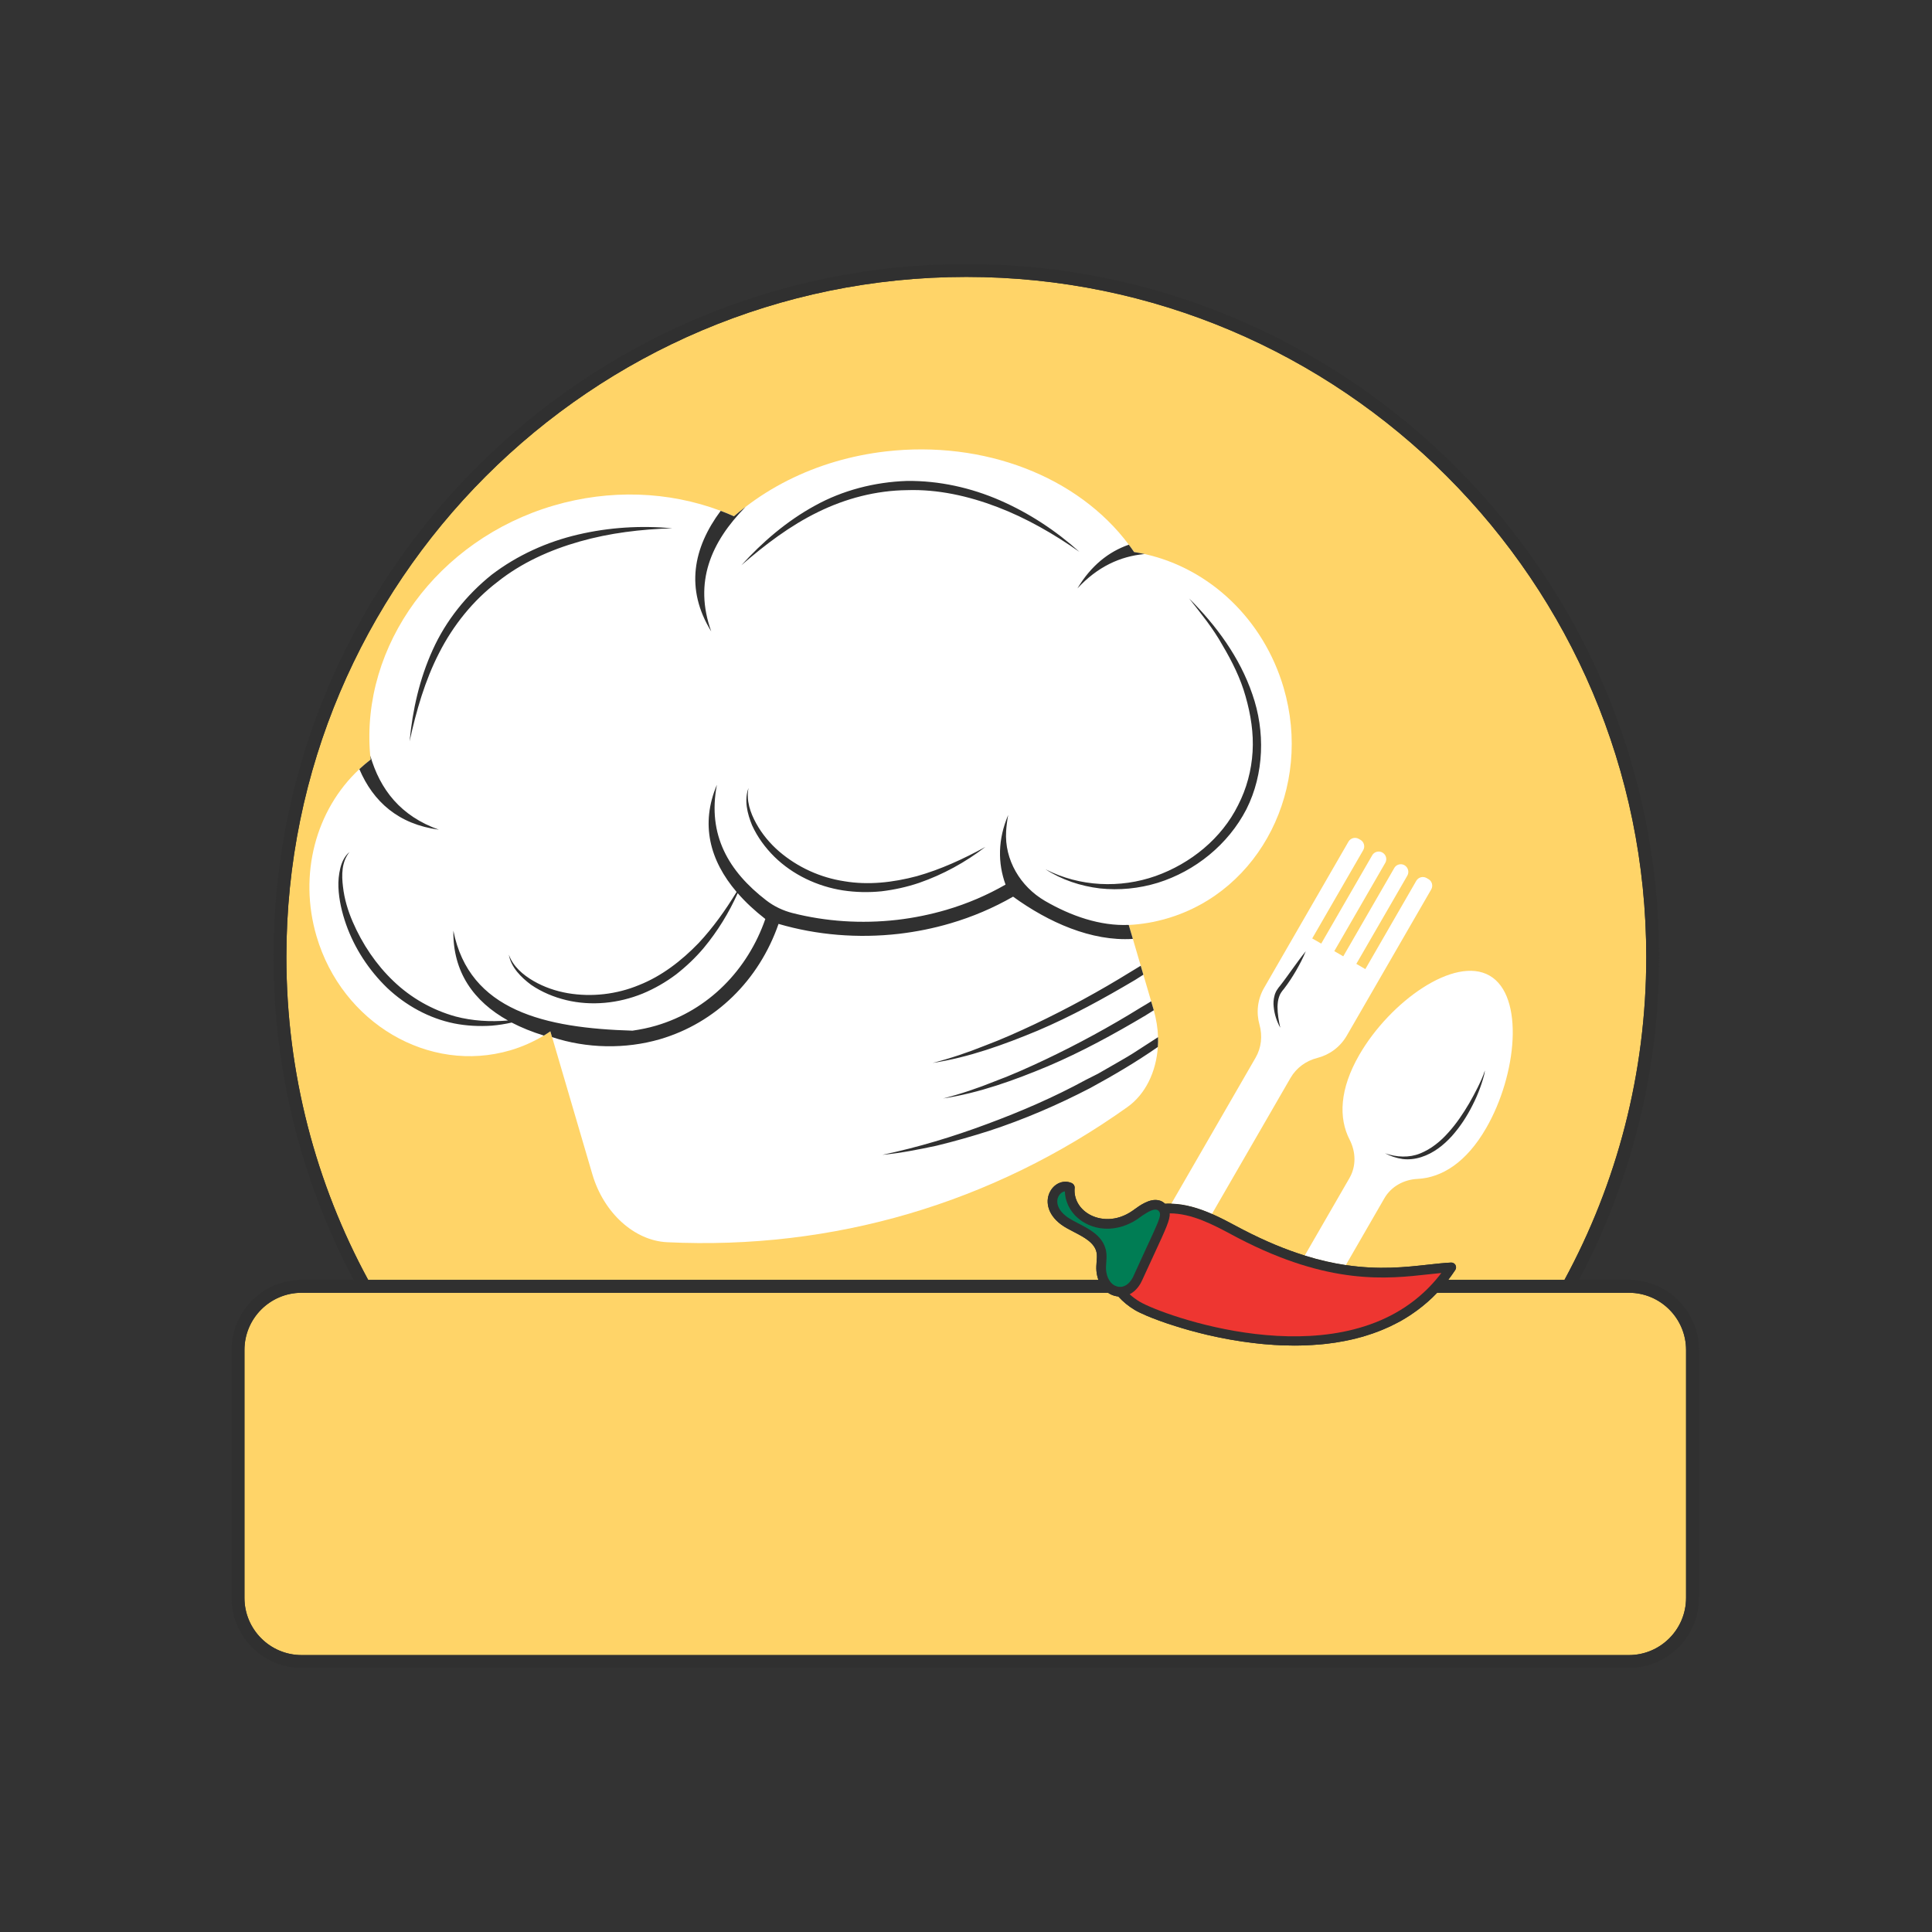 <?xml version="1.0" encoding="utf-8"?>
<!-- Generator: Adobe Illustrator 27.8.1, SVG Export Plug-In . SVG Version: 6.00 Build 0)  -->
<svg version="1.1" xmlns="http://www.w3.org/2000/svg" xmlns:xlink="http://www.w3.org/1999/xlink" x="0px" y="0px"
	 viewBox="0 0 300 300" style="enable-background:new 0 0 300 300;" xml:space="preserve">
<rect x="0" y="0" width="300" height="300" fill="#333333" stroke="none"/>
<style type="text/css">
	.st0{fill:#FFD468;}
	.st1{fill:#FFFFFF;}
	.st2{fill:#303030;}
	.st3{fill:#007D54;}
	.st4{fill:#EE3631;}
	.st5{fill:#2B2B2B;}
	.st6{fill:#FFB000;}
	.st7{opacity:0.35;fill:#FFFFFF;}
	.st8{fill:#FF9CC4;}
	.st9{fill:#B79567;}
	.st10{fill:#D2E6FF;}
	.st11{fill:#5C87C6;}
	.st12{fill:#0E2F5E;}
	.st13{fill:#FCB040;}
	.st14{fill:#E09C05;}
	.st15{fill:#A8112B;}
	.st16{fill-rule:evenodd;clip-rule:evenodd;fill:#FEFEFE;}
	.st17{fill:#606060;}
	.st18{fill:#E0E0E0;}
	.st19{fill:#3DA1D8;}
	.st20{fill:#0C8EBC;}
	.st21{fill:#EFC6A3;}
	.st22{fill:#B0DFFF;}
	.st23{fill:#006284;}
	.st24{fill:#5B5B5B;}
	.st25{fill:#3A1801;}
	.st26{fill:#616D0B;}
	.st27{fill:#98B11F;}
	.st28{fill:#EACAB0;}
	.st29{fill:#442B18;}
	.st30{fill:#663412;}
	.st31{fill:#F5F5F5;}
	.st32{fill:#E386B3;}
	.st33{fill:#B5D6E8;}
	.st34{fill:#88C2E2;}
	.st35{fill:#CEF97A;}
	.st36{fill:#E07D46;}
	.st37{fill:#9FE8FF;}
	.st38{fill:#FF97C6;}
	.st39{fill:#FFB54A;}
	.st40{fill:#472A54;}
	.st41{fill:#F2CD9D;}
	.st42{fill:#4F2910;}
	.st43{fill:#8E630D;}
	.st44{fill:#784C3F;}
	.st45{fill:#D3974E;}
	.st46{fill:none;}
	.st47{fill:#4F361A;}
	.st48{fill-rule:evenodd;clip-rule:evenodd;fill:#561332;}
	.st49{fill-rule:evenodd;clip-rule:evenodd;fill:#F3CF9F;}
	.st50{fill-rule:evenodd;clip-rule:evenodd;fill:#FFF3DB;}
	.st51{fill-rule:evenodd;clip-rule:evenodd;fill:#D4AB74;}
	.st52{fill-rule:evenodd;clip-rule:evenodd;fill:#FFBBE8;}
	.st53{fill-rule:evenodd;clip-rule:evenodd;fill:#DB61A1;}
	.st54{fill-rule:evenodd;clip-rule:evenodd;fill:#FF8DCE;}
	.st55{fill:#D95E95;}
	.st56{fill:#F77EB4;}
	.st57{fill:#CCCCCC;}
	.st58{fill-rule:evenodd;clip-rule:evenodd;fill:#6E1C42;}
	.st59{fill-rule:evenodd;clip-rule:evenodd;fill:#852E57;}
	.st60{fill:#DEC210;}
	.st61{fill:#F7D917;}
	.st62{fill:#212121;}
	.st63{fill:#562F0E;}
	.st64{fill-rule:evenodd;clip-rule:evenodd;fill:#2B2B2B;}
	.st65{fill-rule:evenodd;clip-rule:evenodd;}
	.st66{fill:#F7931E;}
	.st67{fill:#754C24;}
	.st68{fill:#FEFEFE;}
	.st69{fill:#CFDFE8;}
	.st70{fill:#FECE9E;}
	.st71{fill:#F0433D;}
	.st72{fill:#FEA475;}
	.st73{fill:#FE8861;}
	.st74{fill:#D6251E;}
	.st75{fill:#C7221C;}
	.st76{fill:#8C8C8C;}
	.st77{fill:#A6A6A6;}
	.st78{fill:#593A1B;}
	.st79{fill:#60350F;}
	.st80{fill:#B0773B;}
	.st81{fill:#FFC28A;}
	.st82{fill:#F24140;}
	.st83{fill:#FFCFA0;}
	.st84{fill:#D39A72;}
	.st85{fill:#282828;}
	.st86{fill:#B4B7B9;}
	.st87{fill:#505052;}
	.st88{fill:#FF6258;stroke:#2A2728;stroke-width:1.5;stroke-linecap:round;stroke-linejoin:round;stroke-miterlimit:10;}
	.st89{fill:#00B47B;stroke:#2A2728;stroke-width:1.5;stroke-linecap:round;stroke-linejoin:round;stroke-miterlimit:10;}
	.st90{opacity:0.2;fill:#FFFFFF;}
	.st91{opacity:0.3;fill:#EF5047;}
	.st92{opacity:0.3;fill:#00A06D;}
	.st93{fill:none;stroke:#2A2728;stroke-width:1.5;stroke-linecap:round;stroke-linejoin:round;stroke-miterlimit:10;}
	.st94{fill:url(#SVGID_1_);}
	.st95{fill:#603813;}
	.st96{fill:#DD7904;}
	.st97{fill:url(#SVGID_00000071550623126758370540000014904983213968213907_);}
	.st98{fill:url(#SVGID_00000068654668354752390400000010434684761721200267_);}
	.st99{fill:url(#SVGID_00000019646625846609960900000005620519132478331027_);}
	.st100{fill:#462009;}
	.st101{opacity:0.29;fill:#FFFFFF;}
	.st102{fill:url(#SVGID_00000083794107202004878530000011318949920973468847_);}
	.st103{fill:url(#SVGID_00000103262180944507709740000000715570977162584761_);}
	.st104{fill:url(#SVGID_00000000206379712198954820000007114607586642557870_);}
	.st105{fill:url(#SVGID_00000008118848281138368550000015126399756903469981_);}
	.st106{fill:url(#SVGID_00000084527194969518643960000016335808839275427205_);}
	.st107{fill:url(#SVGID_00000168833123453321408520000002271613448570271389_);}
	.st108{fill:url(#SVGID_00000056406052054454866260000009868000839445227684_);}
	.st109{fill:url(#SVGID_00000147222605130441891170000006823533002761144233_);}
	.st110{fill:url(#SVGID_00000147933771765429826690000006251171808107053738_);}
	.st111{fill:url(#SVGID_00000044895116965328142990000005102105654865352362_);}
	.st112{fill:url(#SVGID_00000094580671381191419740000011469198239867444899_);}
	.st113{fill:url(#SVGID_00000031184891495706782050000011785970234194180225_);}
	.st114{fill:url(#SVGID_00000072986601245388442320000009210847229838308236_);}
	.st115{fill:#E84E36;}
	.st116{fill:#232323;}
	.st117{fill:#22661B;}
	.st118{fill:none;stroke:#37312B;stroke-width:6;stroke-linecap:round;stroke-linejoin:round;stroke-miterlimit:10;}
	.st119{fill:#37312B;}
	.st120{fill:#FAC952;}
	.st121{fill:none;stroke:#7B5714;stroke-width:2;stroke-linecap:round;stroke-linejoin:round;stroke-miterlimit:10;}
	.st122{fill:none;stroke:#1B1B1B;stroke-width:0.454;stroke-linecap:round;stroke-linejoin:round;stroke-miterlimit:10;}
	.st123{fill:#EFA760;}
	.st124{fill:#63C8CC;}
	.st125{fill:#FFFBF2;}
	.st126{fill:#FFD2ED;}
	.st127{fill:#1B1B1B;}
	.st128{fill:#BBFFFF;}
	.st129{fill:#202044;}
	.st130{fill:#F05E61;}
	.st131{fill:#FEC96C;}
	.st132{fill:#BCA7D0;}
	.st133{fill:none;stroke:#4D5DAA;stroke-width:1.4;stroke-linecap:round;stroke-linejoin:round;stroke-miterlimit:10;}
	.st134{fill:none;stroke:#FEC96C;stroke-width:1.4;stroke-linecap:round;stroke-linejoin:round;stroke-miterlimit:10;}
	.st135{fill:none;stroke:#F05E61;stroke-width:1.4;stroke-linecap:round;stroke-linejoin:round;stroke-miterlimit:10;}
</style>
<g id="Layer_2">
	<path class="st0" d="M150.05,43C91.83,43,44.47,90.36,44.47,148.58c0,18.15,4.6,35.23,12.7,50.16h113.39
		c-0.16-0.44-0.27-0.92-0.31-1.43c-0.04-0.47,0-0.93,0.03-1.37c0.04-0.51,0.08-0.99,0-1.42c-0.3-1.55-1.94-2.4-3.52-3.22
		c-0.72-0.37-1.39-0.72-1.97-1.14c-2.29-1.69-2.49-3.85-1.67-5.24c0.73-1.25,2.13-1.75,3.32-1.2c0.28,0.13,0.46,0.43,0.43,0.75
		c-0.15,1.65,0.69,3.19,2.26,4.09c1.58,0.91,4.18,1.24,6.78-0.59l0.22-0.16c0.82-0.6,2.35-1.71,3.72-1.44
		c0.41,0.07,0.76,0.26,1.06,0.55c0.32-0.02,0.65-0.03,0.97-0.01c2.2,0.05,4.35,0.73,6.31,1.59c1.36,0.6,2.63,1.27,3.76,1.88
		c0.36,0.19,0.72,0.38,1.06,0.56c3.51,1.82,6.7,3.12,9.59,4.02c2.3,0.72,4.42,1.19,6.38,1.48c5.21,0.78,9.31,0.32,12.74-0.06
		c1.26-0.14,2.45-0.27,3.59-0.33c0.28-0.02,0.55,0.13,0.69,0.37c0.14,0.25,0.13,0.55-0.03,0.79c-0.35,0.53-0.72,1.04-1.09,1.53
		h18.05c8.1-14.93,12.7-32.01,12.7-50.16C255.63,90.36,208.26,43,150.05,43z M252.93,200.74h-29.77c-0.97,1.02-2.01,1.92-3.09,2.72
		c-0.37,0.27-0.74,0.53-1.12,0.78c-0.47,0.31-0.94,0.59-1.42,0.87c-0.18,0.1-0.36,0.2-0.55,0.29c-0.71,0.38-1.44,0.73-2.18,1.03
		c-0.18,0.08-0.37,0.16-0.56,0.23c-0.35,0.14-0.7,0.27-1.05,0.39c-0.3,0.11-0.61,0.21-0.92,0.3c-0.23,0.08-0.46,0.15-0.7,0.22
		c-0.18,0.05-0.36,0.1-0.55,0.14c-0.29,0.09-0.58,0.16-0.88,0.23c-0.24,0.06-0.48,0.11-0.72,0.16c-0.23,0.05-0.46,0.1-0.69,0.14
		c-0.25,0.05-0.49,0.09-0.74,0.13c-0.21,0.04-0.42,0.08-0.64,0.11c-0.32,0.05-0.64,0.09-0.97,0.13c-0.15,0.02-0.31,0.04-0.47,0.06
		c-0.34,0.04-0.68,0.08-1.03,0.1c-0.14,0.01-0.28,0.03-0.43,0.03c-0.41,0.04-0.82,0.06-1.23,0.08c-0.48,0.03-0.96,0.05-1.44,0.05
		h-0.01c-0.26,0.01-0.51,0.01-0.77,0.01c-0.53,0-1.06-0.01-1.59-0.03c-0.37-0.01-0.74-0.02-1.11-0.05
		c-0.27-0.01-0.55-0.02-0.82-0.05c-0.4-0.02-0.8-0.05-1.2-0.09c-0.5-0.04-1-0.1-1.49-0.16h-0.04c-2.58-0.3-5.04-0.76-7.28-1.28
		c-0.53-0.13-1.05-0.25-1.56-0.39c-0.8-0.2-1.56-0.41-2.28-0.63c-0.3-0.09-0.59-0.17-0.87-0.27c-0.03,0-0.07-0.01-0.11-0.03
		c-0.49-0.15-0.96-0.3-1.4-0.45c-0.89-0.3-1.69-0.6-2.38-0.87c-0.02-0.01-0.03-0.01-0.05-0.02c-0.3-0.12-0.57-0.23-0.83-0.34
		c-0.81-0.35-1.41-0.64-1.77-0.86c-0.99-0.59-1.85-1.3-2.57-2.1c-0.03,0-0.06-0.01-0.08-0.01c-0.07-0.01-0.14-0.02-0.2-0.03
		c-0.48-0.08-0.93-0.27-1.32-0.54H46.84c-4.9,0-8.88,3.98-8.88,8.88v38.5c0,4.9,3.98,8.88,8.88,8.88h206.09
		c4.9,0,8.88-3.98,8.88-8.88v-38.5C261.81,204.72,257.83,200.74,252.93,200.74z"/>
	<path class="st1" d="M181.24,142.61c-1.97,0.58-3.97,0.92-5.97,1.02l0.63,2.16h0.01l3.25,11.08c0.39,1.4,0.62,2.82,0.66,4.18
		c0.02,0.52,0,1.02-0.03,1.52c-0.26,3.88-1.93,7.34-4.71,9.32c-21.01,14.98-45.72,22.24-71.51,21c-5.06-0.25-9.82-4.53-11.59-10.55
		l-6.25-21.3c0,0,0,0-0.01,0l-0.26-0.9c-0.33,0.23-0.67,0.45-1.01,0.66c-1.66,0.99-3.4,1.76-5.2,2.29
		c-12.65,3.71-26.14-4.23-30.1-17.71c-2.81-9.57-0.14-19.62,6.65-25.95c0.56-0.52,1.15-1.02,1.76-1.49c-0.03-0.2-0.04-0.4-0.06-0.59
		l-0.02-0.07c-1.5-17.03,10.46-33.48,28.47-38.77c8.71-2.56,17.82-2.25,25.96,0.81c0.69,0.27,1.38,0.54,2.06,0.85
		c0.58-0.5,1.17-0.99,1.79-1.45c4.04-3.12,8.82-5.53,13.97-7.04c2.51-0.74,5.14-1.27,7.79-1.58c15.27-1.76,29.86,3.89,37.76,14.48
		c0.29,0.38,0.55,0.75,0.82,1.14c0.54,0.08,1.09,0.19,1.63,0.31c10.12,2.23,18.48,10.17,21.59,20.76
		C203.86,122.28,195.74,138.36,181.24,142.61z M231.31,151.5c-5.44-3.14-15.46,4.02-20.24,12.3c-3.07,5.32-3.23,9.81-1.5,13.17
		c0.97,1.89,1.04,4.11-0.02,5.95l-6.95,12.04c2.3,0.72,4.42,1.19,6.38,1.48l5.99-10.38c1.07-1.84,3.03-2.9,5.15-3
		c3.77-0.19,7.58-2.56,10.65-7.89C235.55,166.9,236.75,154.64,231.31,151.5z M221.81,136.51l-0.29-0.17
		c-0.56-0.32-1.27-0.13-1.6,0.43l-7.91,13.71l-1.4-0.81l7.92-13.7c0.32-0.56,0.13-1.28-0.43-1.61c-0.18-0.11-0.39-0.16-0.58-0.16
		c-0.41,0-0.81,0.21-1.02,0.59l-7.92,13.71l-1.39-0.81l7.91-13.7c0.33-0.56,0.13-1.28-0.43-1.6c-0.19-0.11-0.39-0.16-0.59-0.16
		c-0.4,0-0.8,0.21-1.01,0.59l-7.91,13.7l-1.4-0.8l7.92-13.71c0.32-0.56,0.13-1.28-0.43-1.6l-0.26-0.15
		c-0.56-0.32-1.27-0.13-1.6,0.43l-13.1,22.7c-1.04,1.8-1.24,3.86-0.72,5.71c0.49,1.74,0.3,3.59-0.61,5.15l-13.08,22.66
		c2.2,0.05,4.35,0.73,6.31,1.59l12.2-21.12c0.9-1.56,2.41-2.66,4.15-3.1c1.87-0.47,3.55-1.67,4.59-3.47l13.11-22.7
		C222.56,137.55,222.37,136.83,221.81,136.51z"/>
	<path class="st2" d="M179.82,161.05c-1.28,0.84-2.58,1.67-3.87,2.5c-1.18,0.75-2.43,1.42-3.63,2.13l-1.83,1.05l-1.88,0.95
		c-4.93,2.69-10.1,4.92-15.37,6.87c-5.28,1.97-10.69,3.61-16.22,4.77c2.82-0.26,5.6-0.82,8.38-1.41c2.76-0.67,5.49-1.45,8.19-2.31
		c5.41-1.77,10.65-4.03,15.7-6.65c3.6-1.96,7.14-4.04,10.5-6.38C179.82,162.07,179.84,161.57,179.82,161.05z M178.75,155.48
		c-0.54,0.34-1.08,0.66-1.63,0.98c-4.79,2.97-9.75,5.67-14.85,8.09c-2.55,1.2-5.13,2.37-7.78,3.35c-2.62,1.06-5.31,1.97-8.05,2.67
		c5.63-0.86,11.03-2.82,16.28-5.01c5.24-2.23,10.25-4.97,15.15-7.88l1.29-0.81L178.75,155.48z M177.13,149.96
		c-0.54,0.34-1.08,0.66-1.63,0.99c-4.79,2.96-9.75,5.66-14.85,8.09c-2.55,1.2-5.13,2.36-7.78,3.35c-2.62,1.05-5.31,1.96-8.05,2.66
		c5.63-0.86,11.03-2.82,16.28-5c5.25-2.23,10.25-4.98,15.15-7.88l1.29-0.82L177.13,149.96z M57.5,117.35
		c0.02,0.19,0.03,0.39,0.06,0.59c-0.61,0.47-1.2,0.97-1.76,1.49c2.15,5.05,6.06,8.56,12.34,9.4
		C62.22,126.72,59.02,122.61,57.5,117.35z M115.76,78.72c-0.62,0.46-1.21,0.95-1.79,1.45c-0.68-0.31-1.37-0.58-2.06-0.85
		c-4.27,5.74-5.55,12.12-1.47,18.73C107.69,90.39,110.42,84.15,115.76,78.72z M176.1,85.72c-0.27-0.39-0.53-0.76-0.82-1.14
		c-3.14,1.09-5.88,3.27-7.98,6.79c3.12-3.37,6.64-4.99,10.43-5.34C177.19,85.91,176.64,85.8,176.1,85.72z M89.75,83.01
		c-4.81,1.12-9.44,3.21-13.41,6.24c-3.89,3.12-7.1,7.12-9.14,11.64c-2.06,4.52-3.14,9.37-3.6,14.23c1.04-4.77,2.39-9.46,4.59-13.74
		c2.18-4.28,5.24-8.1,9.03-11c3.74-2.99,8.19-4.99,12.81-6.3c4.64-1.32,9.49-1.9,14.37-2.05C99.53,81.58,94.56,81.88,89.75,83.01z
		 M155.29,77.7c-4.52-1.97-9.48-3.08-14.48-3.02c-4.98,0.17-9.95,1.44-14.29,3.85c-4.35,2.38-8.13,5.63-11.4,9.24
		c3.69-3.2,7.57-6.15,11.9-8.26c4.31-2.12,9.04-3.35,13.82-3.4c4.78-0.16,9.55,0.91,14.03,2.62c4.51,1.72,8.74,4.16,12.74,6.96
		C163.98,82.42,159.82,79.68,155.29,77.7z M194.47,107.82c-1.96-5.76-5.62-10.7-9.82-14.89c1.84,2.34,3.72,4.64,5.16,7.23
		c1.5,2.53,2.83,5.18,3.61,8c0.8,2.8,1.26,5.7,1.08,8.58c-0.17,2.88-0.93,5.72-2.24,8.27c-2.56,5.18-7.37,9.08-12.82,11.02
		c-5.47,1.93-11.76,1.69-17.08-1.04c2.5,1.63,5.43,2.6,8.42,2.96c3.01,0.33,6.09,0.02,9-0.87c5.81-1.81,10.93-5.94,13.76-11.42
		C196.32,120.14,196.47,113.53,194.47,107.82z M142.37,136.05c-3.69,0.98-7.53,1.42-11.26,0.79c-3.72-0.56-7.26-2.17-10.13-4.63
		c-1.42-1.23-2.66-2.71-3.57-4.37c-0.9-1.64-1.57-3.55-1.18-5.48c-0.71,1.87-0.19,3.98,0.55,5.79c0.83,1.82,2.03,3.46,3.45,4.87
		c2.87,2.82,6.69,4.62,10.66,5.24c1.99,0.3,4,0.34,5.99,0.14c1.99-0.24,3.94-0.67,5.81-1.3c3.75-1.3,7.22-3.21,10.32-5.59
		C149.59,133.39,146.06,135.01,142.37,136.05z M175.27,143.63v-0.01c-4.45,0.19-8.98-1.39-13.01-3.73
		c-3.83-2.23-6.3-6.38-6.03-10.81c0.05-0.81,0.16-1.66,0.32-2.53c-1.61,3.81-1.63,7.43-0.41,10.81c-2.82,1.62-5.89,2.95-9.19,3.92
		c-2.43,0.71-4.97,1.24-7.61,1.55c-5.66,0.65-11.16,0.24-16.23-1.04c-1.51-0.38-2.93-1.05-4.16-2.01
		c-5.78-4.46-9.14-10.1-7.63-17.92c-2.59,6.11-1.11,11.75,3.06,16.64c-1.74,2.85-3.67,5.56-5.92,7.96c-2.65,2.74-5.72,5.11-9.23,6.5
		c-3.47,1.44-7.34,1.89-11.06,1.26c-1.86-0.32-3.68-0.94-5.32-1.89c-1.62-0.94-3.17-2.24-3.84-4.09c0.35,1.97,1.89,3.51,3.46,4.68
		c1.65,1.13,3.53,1.91,5.47,2.38c3.92,0.94,8.11,0.5,11.83-1.01c1.86-0.77,3.61-1.78,5.21-2.98c1.57-1.23,3.02-2.6,4.3-4.12
		c2.15-2.59,3.91-5.46,5.27-8.5c1.21,1.4,2.66,2.74,4.29,4.01c-2.72,7.83-8.76,14.15-16.96,16.56c-1.19,0.35-2.42,0.6-3.67,0.78
		c-13.56-0.4-25.35-3.07-27.81-15.52c-0.1,6.4,3.14,10.97,8.48,13.94c-2.75,0.23-5.5,0.07-8.13-0.62c-3.61-1-6.94-2.89-9.64-5.48
		c-2.71-2.58-4.85-5.77-6.34-9.22c-0.75-1.73-1.3-3.56-1.51-5.43c-0.23-1.83-0.23-3.88,1.01-5.41c-0.76,0.62-1.2,1.57-1.43,2.52
		c-0.23,0.96-0.33,1.96-0.29,2.94c0.08,1.98,0.54,3.92,1.19,5.78c1.31,3.71,3.53,7.1,6.38,9.86c2.88,2.72,6.49,4.72,10.38,5.51
		c1.95,0.39,3.93,0.48,5.88,0.35c1.04-0.09,2.06-0.25,3.07-0.48c1.52,0.79,3.19,1.46,5,2.02c0.34-0.21,0.68-0.43,1.01-0.66l0.26,0.9
		c0.01,0,0.01,0,0.01,0c5.38,1.79,11.43,1.88,16.77,0.32c8.61-2.53,15.35-9.14,18.39-17.9c5.94,1.74,12.35,2.27,18.7,1.54
		c2.72-0.32,5.39-0.86,7.97-1.62c3.45-1.01,6.72-2.41,9.75-4.15c5.5,3.99,12.19,6.97,18.59,6.56h0.01L175.27,143.63z M229.47,168.83
		c-0.42,0.84-0.86,1.67-1.33,2.48c-0.95,1.62-2,3.18-3.25,4.56c-0.61,0.69-1.28,1.33-2.01,1.88c-0.73,0.56-1.53,1.02-2.37,1.36
		c-1.7,0.69-3.65,0.6-5.44-0.03c0.84,0.45,1.76,0.75,2.73,0.89c0.97,0.12,1.97,0,2.9-0.3c1.89-0.6,3.48-1.86,4.77-3.29
		c1.28-1.44,2.34-3.07,3.19-4.78c0.44-0.85,0.82-1.73,1.15-2.63c0.17-0.44,0.31-0.9,0.45-1.35c0.13-0.46,0.28-0.92,0.31-1.4
		C230.3,167.13,229.88,167.98,229.47,168.83z M200.75,150.38c-0.65,0.89-1.28,1.8-1.95,2.65l-0.26,0.32
		c-0.08,0.11-0.17,0.26-0.26,0.38c-0.1,0.13-0.15,0.28-0.22,0.42c-0.07,0.14-0.11,0.29-0.15,0.44c-0.16,0.59-0.2,1.18-0.13,1.76
		c0.11,1.15,0.47,2.25,1.02,3.23c-0.25-1.09-0.43-2.19-0.43-3.25c0.02-0.54,0.07-1.06,0.24-1.53c0.07-0.24,0.18-0.46,0.31-0.66
		c0.07-0.1,0.12-0.19,0.21-0.3l0.27-0.33c0.69-0.9,1.3-1.84,1.86-2.8c0.56-0.97,1.07-1.96,1.5-3
		C202.05,148.58,201.4,149.48,200.75,150.38z M57.5,117.35c0.02,0.19,0.03,0.39,0.06,0.59c-0.61,0.47-1.2,0.97-1.76,1.49
		c2.15,5.05,6.06,8.56,12.34,9.4C62.22,126.72,59.02,122.61,57.5,117.35z M89.75,83.01c-4.81,1.12-9.44,3.21-13.41,6.24
		c-3.89,3.12-7.1,7.12-9.14,11.64c-2.06,4.52-3.14,9.37-3.6,14.23c1.04-4.77,2.39-9.46,4.59-13.74c2.18-4.28,5.24-8.1,9.03-11
		c3.74-2.99,8.19-4.99,12.81-6.3c4.64-1.32,9.49-1.9,14.37-2.05C99.53,81.58,94.56,81.88,89.75,83.01z M115.76,78.72
		c-0.62,0.46-1.21,0.95-1.79,1.45c-0.68-0.31-1.37-0.58-2.06-0.85c-4.27,5.74-5.55,12.12-1.47,18.73
		C107.69,90.39,110.42,84.15,115.76,78.72z M142.37,136.05c-3.69,0.98-7.53,1.42-11.26,0.79c-3.72-0.56-7.26-2.17-10.13-4.63
		c-1.42-1.23-2.66-2.71-3.57-4.37c-0.9-1.64-1.57-3.55-1.18-5.48c-0.71,1.87-0.19,3.98,0.55,5.79c0.83,1.82,2.03,3.46,3.45,4.87
		c2.87,2.82,6.69,4.62,10.66,5.24c1.99,0.3,4,0.34,5.99,0.14c1.99-0.24,3.94-0.67,5.81-1.3c3.75-1.3,7.22-3.21,10.32-5.59
		C149.59,133.39,146.06,135.01,142.37,136.05z M155.29,77.7c-4.52-1.97-9.48-3.08-14.48-3.02c-4.98,0.17-9.95,1.44-14.29,3.85
		c-4.35,2.38-8.13,5.63-11.4,9.24c3.69-3.2,7.57-6.15,11.9-8.26c4.31-2.12,9.04-3.35,13.82-3.4c4.78-0.16,9.55,0.91,14.03,2.62
		c4.51,1.72,8.74,4.16,12.74,6.96C163.98,82.42,159.82,79.68,155.29,77.7z M175.27,143.63v-0.01c-4.45,0.19-8.98-1.39-13.01-3.73
		c-3.83-2.23-6.3-6.38-6.03-10.81c0.05-0.81,0.16-1.66,0.32-2.53c-1.61,3.81-1.63,7.43-0.41,10.81c-2.82,1.62-5.89,2.95-9.19,3.92
		c-2.43,0.71-4.97,1.24-7.61,1.55c-5.66,0.65-11.16,0.24-16.23-1.04c-1.51-0.38-2.93-1.05-4.16-2.01
		c-5.78-4.46-9.14-10.1-7.63-17.92c-2.59,6.11-1.11,11.75,3.06,16.64c-1.74,2.85-3.67,5.56-5.92,7.96c-2.65,2.74-5.72,5.11-9.23,6.5
		c-3.47,1.44-7.34,1.89-11.06,1.26c-1.86-0.32-3.68-0.94-5.32-1.89c-1.62-0.94-3.17-2.24-3.84-4.09c0.35,1.97,1.89,3.51,3.46,4.68
		c1.65,1.13,3.53,1.91,5.47,2.38c3.92,0.94,8.11,0.5,11.83-1.01c1.86-0.77,3.61-1.78,5.21-2.98c1.57-1.23,3.02-2.6,4.3-4.12
		c2.15-2.59,3.91-5.46,5.27-8.5c1.21,1.4,2.66,2.74,4.29,4.01c-2.72,7.83-8.76,14.15-16.96,16.56c-1.19,0.35-2.42,0.6-3.67,0.78
		c-13.56-0.4-25.35-3.07-27.81-15.52c-0.1,6.4,3.14,10.97,8.48,13.94c-2.75,0.23-5.5,0.07-8.13-0.62c-3.61-1-6.94-2.89-9.64-5.48
		c-2.71-2.58-4.85-5.77-6.34-9.22c-0.75-1.73-1.3-3.56-1.51-5.43c-0.23-1.83-0.23-3.88,1.01-5.41c-0.76,0.62-1.2,1.57-1.43,2.52
		c-0.23,0.96-0.33,1.96-0.29,2.94c0.08,1.98,0.54,3.92,1.19,5.78c1.31,3.71,3.53,7.1,6.38,9.86c2.88,2.72,6.49,4.72,10.38,5.51
		c1.95,0.39,3.93,0.48,5.88,0.35c1.04-0.09,2.06-0.25,3.07-0.48c1.52,0.79,3.19,1.46,5,2.02c0.34-0.21,0.68-0.43,1.01-0.66l0.26,0.9
		c0.01,0,0.01,0,0.01,0c5.38,1.79,11.43,1.88,16.77,0.32c8.61-2.53,15.35-9.14,18.39-17.9c5.94,1.74,12.35,2.27,18.7,1.54
		c2.72-0.32,5.39-0.86,7.97-1.62c3.45-1.01,6.72-2.41,9.75-4.15c5.5,3.99,12.19,6.97,18.59,6.56h0.01L175.27,143.63z M176.1,85.72
		c-0.27-0.39-0.53-0.76-0.82-1.14c-3.14,1.09-5.88,3.27-7.98,6.79c3.12-3.37,6.64-4.99,10.43-5.34
		C177.19,85.91,176.64,85.8,176.1,85.72z M177.13,149.96c-0.54,0.34-1.08,0.66-1.63,0.99c-4.79,2.96-9.75,5.66-14.85,8.09
		c-2.55,1.2-5.13,2.36-7.78,3.35c-2.62,1.05-5.31,1.96-8.05,2.66c5.63-0.86,11.03-2.82,16.28-5c5.25-2.23,10.25-4.98,15.15-7.88
		l1.29-0.82L177.13,149.96z M178.75,155.48c-0.54,0.34-1.08,0.66-1.63,0.98c-4.79,2.97-9.75,5.67-14.85,8.09
		c-2.55,1.2-5.13,2.37-7.78,3.35c-2.62,1.06-5.31,1.97-8.05,2.67c5.63-0.86,11.03-2.82,16.28-5.01c5.24-2.23,10.25-4.97,15.15-7.88
		l1.29-0.81L178.75,155.48z M179.82,161.05c-1.28,0.84-2.58,1.67-3.87,2.5c-1.18,0.75-2.43,1.42-3.63,2.13l-1.83,1.05l-1.88,0.95
		c-4.93,2.69-10.1,4.92-15.37,6.87c-5.28,1.97-10.69,3.61-16.22,4.77c2.82-0.26,5.6-0.82,8.38-1.41c2.76-0.67,5.49-1.45,8.19-2.31
		c5.41-1.77,10.65-4.03,15.7-6.65c3.6-1.96,7.14-4.04,10.5-6.38C179.82,162.07,179.84,161.57,179.82,161.05z M194.47,107.82
		c-1.96-5.76-5.62-10.7-9.82-14.89c1.84,2.34,3.72,4.64,5.16,7.23c1.5,2.53,2.83,5.18,3.61,8c0.8,2.8,1.26,5.7,1.08,8.58
		c-0.17,2.88-0.93,5.72-2.24,8.27c-2.56,5.18-7.37,9.08-12.82,11.02c-5.47,1.93-11.76,1.69-17.08-1.04c2.5,1.63,5.43,2.6,8.42,2.96
		c3.01,0.33,6.09,0.02,9-0.87c5.81-1.81,10.93-5.94,13.76-11.42C196.32,120.14,196.47,113.53,194.47,107.82z M200.75,150.38
		c-0.65,0.89-1.28,1.8-1.95,2.65l-0.26,0.32c-0.08,0.11-0.17,0.26-0.26,0.38c-0.1,0.13-0.15,0.28-0.22,0.42
		c-0.07,0.14-0.11,0.29-0.15,0.44c-0.16,0.59-0.2,1.18-0.13,1.76c0.11,1.15,0.47,2.25,1.02,3.23c-0.25-1.09-0.43-2.19-0.43-3.25
		c0.02-0.54,0.07-1.06,0.24-1.53c0.07-0.24,0.18-0.46,0.31-0.66c0.07-0.1,0.12-0.19,0.21-0.3l0.27-0.33c0.69-0.9,1.3-1.84,1.86-2.8
		c0.56-0.97,1.07-1.96,1.5-3C202.05,148.58,201.4,149.48,200.75,150.38z M229.47,168.83c-0.42,0.84-0.86,1.67-1.33,2.48
		c-0.95,1.62-2,3.18-3.25,4.56c-0.61,0.69-1.28,1.33-2.01,1.88c-0.73,0.56-1.53,1.02-2.37,1.36c-1.7,0.69-3.65,0.6-5.44-0.03
		c0.84,0.45,1.76,0.75,2.73,0.89c0.97,0.12,1.97,0,2.9-0.3c1.89-0.6,3.48-1.86,4.77-3.29c1.28-1.44,2.34-3.07,3.19-4.78
		c0.44-0.85,0.82-1.73,1.15-2.63c0.17-0.44,0.31-0.9,0.45-1.35c0.13-0.46,0.28-0.92,0.31-1.4
		C230.3,167.13,229.88,167.98,229.47,168.83z M229.47,168.83c-0.42,0.84-0.86,1.67-1.33,2.48c-0.95,1.62-2,3.18-3.25,4.56
		c-0.61,0.69-1.28,1.33-2.01,1.88c-0.73,0.56-1.53,1.02-2.37,1.36c-1.7,0.69-3.65,0.6-5.44-0.03c0.84,0.45,1.76,0.75,2.73,0.89
		c0.97,0.12,1.97,0,2.9-0.3c1.89-0.6,3.48-1.86,4.77-3.29c1.28-1.44,2.34-3.07,3.19-4.78c0.44-0.85,0.82-1.73,1.15-2.63
		c0.17-0.44,0.31-0.9,0.45-1.35c0.13-0.46,0.28-0.92,0.31-1.4C230.3,167.13,229.88,167.98,229.47,168.83z M200.75,150.38
		c-0.65,0.89-1.28,1.8-1.95,2.65l-0.26,0.32c-0.08,0.11-0.17,0.26-0.26,0.38c-0.1,0.13-0.15,0.28-0.22,0.42
		c-0.07,0.14-0.11,0.29-0.15,0.44c-0.16,0.59-0.2,1.18-0.13,1.76c0.11,1.15,0.47,2.25,1.02,3.23c-0.25-1.09-0.43-2.19-0.43-3.25
		c0.02-0.54,0.07-1.06,0.24-1.53c0.07-0.24,0.18-0.46,0.31-0.66c0.07-0.1,0.12-0.19,0.21-0.3l0.27-0.33c0.69-0.9,1.3-1.84,1.86-2.8
		c0.56-0.97,1.07-1.96,1.5-3C202.05,148.58,201.4,149.48,200.75,150.38z M194.47,107.82c-1.96-5.76-5.62-10.7-9.82-14.89
		c1.84,2.34,3.72,4.64,5.16,7.23c1.5,2.53,2.83,5.18,3.61,8c0.8,2.8,1.26,5.7,1.08,8.58c-0.17,2.88-0.93,5.72-2.24,8.27
		c-2.56,5.18-7.37,9.08-12.82,11.02c-5.47,1.93-11.76,1.69-17.08-1.04c2.5,1.63,5.43,2.6,8.42,2.96c3.01,0.33,6.09,0.02,9-0.87
		c5.81-1.81,10.93-5.94,13.76-11.42C196.32,120.14,196.47,113.53,194.47,107.82z M179.82,161.05c-1.28,0.84-2.58,1.67-3.87,2.5
		c-1.18,0.75-2.43,1.42-3.63,2.13l-1.83,1.05l-1.88,0.95c-4.93,2.69-10.1,4.92-15.37,6.87c-5.28,1.97-10.69,3.61-16.22,4.77
		c2.82-0.26,5.6-0.82,8.38-1.41c2.76-0.67,5.49-1.45,8.19-2.31c5.41-1.77,10.65-4.03,15.7-6.65c3.6-1.96,7.14-4.04,10.5-6.38
		C179.82,162.07,179.84,161.57,179.82,161.05z M178.75,155.48c-0.54,0.34-1.08,0.66-1.63,0.98c-4.79,2.97-9.75,5.67-14.85,8.09
		c-2.55,1.2-5.13,2.37-7.78,3.35c-2.62,1.06-5.31,1.97-8.05,2.67c5.63-0.86,11.03-2.82,16.28-5.01c5.24-2.23,10.25-4.97,15.15-7.88
		l1.29-0.81L178.75,155.48z M177.13,149.96c-0.54,0.34-1.08,0.66-1.63,0.99c-4.79,2.96-9.75,5.66-14.85,8.09
		c-2.55,1.2-5.13,2.36-7.78,3.35c-2.62,1.05-5.31,1.96-8.05,2.66c5.63-0.86,11.03-2.82,16.28-5c5.25-2.23,10.25-4.98,15.15-7.88
		l1.29-0.82L177.13,149.96z M176.1,85.72c-0.27-0.39-0.53-0.76-0.82-1.14c-3.14,1.09-5.88,3.27-7.98,6.79
		c3.12-3.37,6.64-4.99,10.43-5.34C177.19,85.91,176.64,85.8,176.1,85.72z M175.27,143.63v-0.01c-4.45,0.19-8.98-1.39-13.01-3.73
		c-3.83-2.23-6.3-6.38-6.03-10.81c0.05-0.81,0.16-1.66,0.32-2.53c-1.61,3.81-1.63,7.43-0.41,10.81c-2.82,1.62-5.89,2.95-9.19,3.92
		c-2.43,0.71-4.97,1.24-7.61,1.55c-5.66,0.65-11.16,0.24-16.23-1.04c-1.51-0.38-2.93-1.05-4.16-2.01
		c-5.78-4.46-9.14-10.1-7.63-17.92c-2.59,6.11-1.11,11.75,3.06,16.64c-1.74,2.85-3.67,5.56-5.92,7.96c-2.65,2.74-5.72,5.11-9.23,6.5
		c-3.47,1.44-7.34,1.89-11.06,1.26c-1.86-0.32-3.68-0.94-5.32-1.89c-1.62-0.94-3.17-2.24-3.84-4.09c0.35,1.97,1.89,3.51,3.46,4.68
		c1.65,1.13,3.53,1.91,5.47,2.38c3.92,0.94,8.11,0.5,11.83-1.01c1.86-0.77,3.61-1.78,5.21-2.98c1.57-1.23,3.02-2.6,4.3-4.12
		c2.15-2.59,3.91-5.46,5.27-8.5c1.21,1.4,2.66,2.74,4.29,4.01c-2.72,7.83-8.76,14.15-16.96,16.56c-1.19,0.35-2.42,0.6-3.67,0.78
		c-13.56-0.4-25.35-3.07-27.81-15.52c-0.1,6.4,3.14,10.97,8.48,13.94c-2.75,0.23-5.5,0.07-8.13-0.62c-3.61-1-6.94-2.89-9.64-5.48
		c-2.71-2.58-4.85-5.77-6.34-9.22c-0.75-1.73-1.3-3.56-1.51-5.43c-0.23-1.83-0.23-3.88,1.01-5.41c-0.76,0.62-1.2,1.57-1.43,2.52
		c-0.23,0.96-0.33,1.96-0.29,2.94c0.08,1.98,0.54,3.92,1.19,5.78c1.31,3.71,3.53,7.1,6.38,9.86c2.88,2.72,6.49,4.72,10.38,5.51
		c1.95,0.39,3.93,0.48,5.88,0.35c1.04-0.09,2.06-0.25,3.07-0.48c1.52,0.79,3.19,1.46,5,2.02c0.34-0.21,0.68-0.43,1.01-0.66l0.26,0.9
		c0.01,0,0.01,0,0.01,0c5.38,1.79,11.43,1.88,16.77,0.32c8.61-2.53,15.35-9.14,18.39-17.9c5.94,1.74,12.35,2.27,18.7,1.54
		c2.72-0.32,5.39-0.86,7.97-1.62c3.45-1.01,6.72-2.41,9.75-4.15c5.5,3.99,12.19,6.97,18.59,6.56h0.01L175.27,143.63z M155.29,77.7
		c-4.52-1.97-9.48-3.08-14.48-3.02c-4.98,0.17-9.95,1.44-14.29,3.85c-4.35,2.38-8.13,5.63-11.4,9.24c3.69-3.2,7.57-6.15,11.9-8.26
		c4.31-2.12,9.04-3.35,13.82-3.4c4.78-0.16,9.55,0.91,14.03,2.62c4.51,1.72,8.74,4.16,12.74,6.96
		C163.98,82.42,159.82,79.68,155.29,77.7z M142.37,136.05c-3.69,0.98-7.53,1.42-11.26,0.79c-3.72-0.56-7.26-2.17-10.13-4.63
		c-1.42-1.23-2.66-2.71-3.57-4.37c-0.9-1.64-1.57-3.55-1.18-5.48c-0.71,1.87-0.19,3.98,0.55,5.79c0.83,1.82,2.03,3.46,3.45,4.87
		c2.87,2.82,6.69,4.62,10.66,5.24c1.99,0.3,4,0.34,5.99,0.14c1.99-0.24,3.94-0.67,5.81-1.3c3.75-1.3,7.22-3.21,10.32-5.59
		C149.59,133.39,146.06,135.01,142.37,136.05z M115.76,78.72c-0.62,0.46-1.21,0.95-1.79,1.45c-0.68-0.31-1.37-0.58-2.06-0.85
		c-4.27,5.74-5.55,12.12-1.47,18.73C107.69,90.39,110.42,84.15,115.76,78.72z M89.75,83.01c-4.81,1.12-9.44,3.21-13.41,6.24
		c-3.89,3.12-7.1,7.12-9.14,11.64c-2.06,4.52-3.14,9.37-3.6,14.23c1.04-4.77,2.39-9.46,4.59-13.74c2.18-4.28,5.24-8.1,9.03-11
		c3.74-2.99,8.19-4.99,12.81-6.3c4.64-1.32,9.49-1.9,14.37-2.05C99.53,81.58,94.56,81.88,89.75,83.01z M57.5,117.35
		c0.02,0.19,0.03,0.39,0.06,0.59c-0.61,0.47-1.2,0.97-1.76,1.49c2.15,5.05,6.06,8.56,12.34,9.4
		C62.22,126.72,59.02,122.61,57.5,117.35z M57.5,117.35c0.02,0.19,0.03,0.39,0.06,0.59c-0.61,0.47-1.2,0.97-1.76,1.49
		c2.15,5.05,6.06,8.56,12.34,9.4C62.22,126.72,59.02,122.61,57.5,117.35z M89.75,83.01c-4.81,1.12-9.44,3.21-13.41,6.24
		c-3.89,3.12-7.1,7.12-9.14,11.64c-2.06,4.52-3.14,9.37-3.6,14.23c1.04-4.77,2.39-9.46,4.59-13.74c2.18-4.28,5.24-8.1,9.03-11
		c3.74-2.99,8.19-4.99,12.81-6.3c4.64-1.32,9.49-1.9,14.37-2.05C99.53,81.58,94.56,81.88,89.75,83.01z M115.76,78.72
		c-0.62,0.46-1.21,0.95-1.79,1.45c-0.68-0.31-1.37-0.58-2.06-0.85c-4.27,5.74-5.55,12.12-1.47,18.73
		C107.69,90.39,110.42,84.15,115.76,78.72z M142.37,136.05c-3.69,0.98-7.53,1.42-11.26,0.79c-3.72-0.56-7.26-2.17-10.13-4.63
		c-1.42-1.23-2.66-2.71-3.57-4.37c-0.9-1.64-1.57-3.55-1.18-5.48c-0.71,1.87-0.19,3.98,0.55,5.79c0.83,1.82,2.03,3.46,3.45,4.87
		c2.87,2.82,6.69,4.62,10.66,5.24c1.99,0.3,4,0.34,5.99,0.14c1.99-0.24,3.94-0.67,5.81-1.3c3.75-1.3,7.22-3.21,10.32-5.59
		C149.59,133.39,146.06,135.01,142.37,136.05z M155.29,77.7c-4.52-1.97-9.48-3.08-14.48-3.02c-4.98,0.17-9.95,1.44-14.29,3.85
		c-4.35,2.38-8.13,5.63-11.4,9.24c3.69-3.2,7.57-6.15,11.9-8.26c4.31-2.12,9.04-3.35,13.82-3.4c4.78-0.16,9.55,0.91,14.03,2.62
		c4.51,1.72,8.74,4.16,12.74,6.96C163.98,82.42,159.82,79.68,155.29,77.7z M175.27,143.63v-0.01c-4.45,0.19-8.98-1.39-13.01-3.73
		c-3.83-2.23-6.3-6.38-6.03-10.81c0.05-0.81,0.16-1.66,0.32-2.53c-1.61,3.81-1.63,7.43-0.41,10.81c-2.82,1.62-5.89,2.95-9.19,3.92
		c-2.43,0.71-4.97,1.24-7.61,1.55c-5.66,0.65-11.16,0.24-16.23-1.04c-1.51-0.38-2.93-1.05-4.16-2.01
		c-5.78-4.46-9.14-10.1-7.63-17.92c-2.59,6.11-1.11,11.75,3.06,16.64c-1.74,2.85-3.67,5.56-5.92,7.96c-2.65,2.74-5.72,5.11-9.23,6.5
		c-3.47,1.44-7.34,1.89-11.06,1.26c-1.86-0.32-3.68-0.94-5.32-1.89c-1.62-0.94-3.17-2.24-3.84-4.09c0.35,1.97,1.89,3.51,3.46,4.68
		c1.65,1.13,3.53,1.91,5.47,2.38c3.92,0.94,8.11,0.5,11.83-1.01c1.86-0.77,3.61-1.78,5.21-2.98c1.57-1.23,3.02-2.6,4.3-4.12
		c2.15-2.59,3.91-5.46,5.27-8.5c1.21,1.4,2.66,2.74,4.29,4.01c-2.72,7.83-8.76,14.15-16.96,16.56c-1.19,0.35-2.42,0.6-3.67,0.78
		c-13.56-0.4-25.35-3.07-27.81-15.52c-0.1,6.4,3.14,10.97,8.48,13.94c-2.75,0.23-5.5,0.07-8.13-0.62c-3.61-1-6.94-2.89-9.64-5.48
		c-2.71-2.58-4.85-5.77-6.34-9.22c-0.75-1.73-1.3-3.56-1.51-5.43c-0.23-1.83-0.23-3.88,1.01-5.41c-0.76,0.62-1.2,1.57-1.43,2.52
		c-0.23,0.96-0.33,1.96-0.29,2.94c0.08,1.98,0.54,3.92,1.19,5.78c1.31,3.71,3.53,7.1,6.38,9.86c2.88,2.72,6.49,4.72,10.38,5.51
		c1.95,0.39,3.93,0.48,5.88,0.35c1.04-0.09,2.06-0.25,3.07-0.48c1.52,0.79,3.19,1.46,5,2.02c0.34-0.21,0.68-0.43,1.01-0.66l0.26,0.9
		c0.01,0,0.01,0,0.01,0c5.38,1.79,11.43,1.88,16.77,0.32c8.61-2.53,15.35-9.14,18.39-17.9c5.94,1.74,12.35,2.27,18.7,1.54
		c2.72-0.32,5.39-0.86,7.97-1.62c3.45-1.01,6.72-2.41,9.75-4.15c5.5,3.99,12.19,6.97,18.59,6.56h0.01L175.27,143.63z M176.1,85.72
		c-0.27-0.39-0.53-0.76-0.82-1.14c-3.14,1.09-5.88,3.27-7.98,6.79c3.12-3.37,6.64-4.99,10.43-5.34
		C177.19,85.91,176.64,85.8,176.1,85.72z M177.13,149.96c-0.54,0.34-1.08,0.66-1.63,0.99c-4.79,2.96-9.75,5.66-14.85,8.09
		c-2.55,1.2-5.13,2.36-7.78,3.35c-2.62,1.05-5.31,1.96-8.05,2.66c5.63-0.86,11.03-2.82,16.28-5c5.25-2.23,10.25-4.98,15.15-7.88
		l1.29-0.82L177.13,149.96z M178.75,155.48c-0.54,0.34-1.08,0.66-1.63,0.98c-4.79,2.97-9.75,5.67-14.85,8.09
		c-2.55,1.2-5.13,2.37-7.78,3.35c-2.62,1.06-5.31,1.97-8.05,2.67c5.63-0.86,11.03-2.82,16.28-5.01c5.24-2.23,10.25-4.97,15.15-7.88
		l1.29-0.81L178.75,155.48z M179.82,161.05c-1.28,0.84-2.58,1.67-3.87,2.5c-1.18,0.75-2.43,1.42-3.63,2.13l-1.83,1.05l-1.88,0.95
		c-4.93,2.69-10.1,4.92-15.37,6.87c-5.28,1.97-10.69,3.61-16.22,4.77c2.82-0.26,5.6-0.82,8.38-1.41c2.76-0.67,5.49-1.45,8.19-2.31
		c5.41-1.77,10.65-4.03,15.7-6.65c3.6-1.96,7.14-4.04,10.5-6.38C179.82,162.07,179.84,161.57,179.82,161.05z M194.47,107.82
		c-1.96-5.76-5.62-10.7-9.82-14.89c1.84,2.34,3.72,4.64,5.16,7.23c1.5,2.53,2.83,5.18,3.61,8c0.8,2.8,1.26,5.7,1.08,8.58
		c-0.17,2.88-0.93,5.72-2.24,8.27c-2.56,5.18-7.37,9.08-12.82,11.02c-5.47,1.93-11.76,1.69-17.08-1.04c2.5,1.63,5.43,2.6,8.42,2.96
		c3.01,0.33,6.09,0.02,9-0.87c5.81-1.81,10.93-5.94,13.76-11.42C196.32,120.14,196.47,113.53,194.47,107.82z M200.75,150.38
		c-0.65,0.89-1.28,1.8-1.95,2.65l-0.26,0.32c-0.08,0.11-0.17,0.26-0.26,0.38c-0.1,0.13-0.15,0.28-0.22,0.42
		c-0.07,0.14-0.11,0.29-0.15,0.44c-0.16,0.59-0.2,1.18-0.13,1.76c0.11,1.15,0.47,2.25,1.02,3.23c-0.25-1.09-0.43-2.19-0.43-3.25
		c0.02-0.54,0.07-1.06,0.24-1.53c0.07-0.24,0.18-0.46,0.31-0.66c0.07-0.1,0.12-0.19,0.21-0.3l0.27-0.33c0.69-0.9,1.3-1.84,1.86-2.8
		c0.56-0.97,1.07-1.96,1.5-3C202.05,148.58,201.4,149.48,200.75,150.38z M229.47,168.83c-0.42,0.84-0.86,1.67-1.33,2.48
		c-0.95,1.62-2,3.18-3.25,4.56c-0.61,0.69-1.28,1.33-2.01,1.88c-0.73,0.56-1.53,1.02-2.37,1.36c-1.7,0.69-3.65,0.6-5.44-0.03
		c0.84,0.45,1.76,0.75,2.73,0.89c0.97,0.12,1.97,0,2.9-0.3c1.89-0.6,3.48-1.86,4.77-3.29c1.28-1.44,2.34-3.07,3.19-4.78
		c0.44-0.85,0.82-1.73,1.15-2.63c0.17-0.44,0.31-0.9,0.45-1.35c0.13-0.46,0.28-0.92,0.31-1.4
		C230.3,167.13,229.88,167.98,229.47,168.83z M229.47,168.83c-0.42,0.84-0.86,1.67-1.33,2.48c-0.95,1.62-2,3.18-3.25,4.56
		c-0.61,0.69-1.28,1.33-2.01,1.88c-0.73,0.56-1.53,1.02-2.37,1.36c-1.7,0.69-3.65,0.6-5.44-0.03c0.84,0.45,1.76,0.75,2.73,0.89
		c0.97,0.12,1.97,0,2.9-0.3c1.89-0.6,3.48-1.86,4.77-3.29c1.28-1.44,2.34-3.07,3.19-4.78c0.44-0.85,0.82-1.73,1.15-2.63
		c0.17-0.44,0.31-0.9,0.45-1.35c0.13-0.46,0.28-0.92,0.31-1.4C230.3,167.13,229.88,167.98,229.47,168.83z M198.8,153.03l-0.26,0.32
		c-0.08,0.11-0.17,0.26-0.26,0.38c-0.1,0.13-0.15,0.28-0.22,0.42c-0.07,0.14-0.11,0.29-0.15,0.44c-0.16,0.59-0.2,1.18-0.13,1.76
		c0.11,1.15,0.47,2.25,1.02,3.23c-0.25-1.09-0.43-2.19-0.43-3.25c0.02-0.54,0.07-1.06,0.24-1.53c0.07-0.24,0.18-0.46,0.31-0.66
		c0.07-0.1,0.12-0.19,0.21-0.3l0.27-0.33c0.69-0.9,1.3-1.84,1.86-2.8c0.56-0.97,1.07-1.96,1.5-3c-0.71,0.87-1.36,1.77-2.01,2.67
		C200.1,151.27,199.47,152.18,198.8,153.03z M184.65,92.93c1.84,2.34,3.72,4.64,5.16,7.23c1.5,2.53,2.83,5.18,3.61,8
		c0.8,2.8,1.26,5.7,1.08,8.58c-0.17,2.88-0.93,5.72-2.24,8.27c-2.56,5.18-7.37,9.08-12.82,11.02c-5.47,1.93-11.76,1.69-17.08-1.04
		c2.5,1.63,5.43,2.6,8.42,2.96c3.01,0.33,6.09,0.02,9-0.87c5.81-1.81,10.93-5.94,13.76-11.42c2.78-5.52,2.93-12.13,0.93-17.84
		C192.51,102.06,188.85,97.12,184.65,92.93z M175.95,163.55c-1.18,0.75-2.43,1.42-3.63,2.13l-1.83,1.05l-1.88,0.95
		c-4.93,2.69-10.1,4.92-15.37,6.87c-5.28,1.97-10.69,3.61-16.22,4.77c2.82-0.26,5.6-0.82,8.38-1.41c2.76-0.67,5.49-1.45,8.19-2.31
		c5.41-1.77,10.65-4.03,15.7-6.65c3.6-1.96,7.14-4.04,10.5-6.38c0.03-0.5,0.05-1,0.03-1.52
		C178.54,161.89,177.24,162.72,175.95,163.55z M154.49,167.9c-2.62,1.06-5.31,1.97-8.05,2.67c5.63-0.86,11.03-2.82,16.28-5.01
		c5.24-2.23,10.25-4.97,15.15-7.88l1.29-0.81l-0.41-1.39c-0.54,0.34-1.08,0.66-1.63,0.98c-4.79,2.97-9.75,5.67-14.85,8.09
		C159.72,165.75,157.14,166.92,154.49,167.9z M175.5,150.95c-4.79,2.96-9.75,5.66-14.85,8.09c-2.55,1.2-5.13,2.36-7.78,3.35
		c-2.62,1.05-5.31,1.96-8.05,2.66c5.63-0.86,11.03-2.82,16.28-5c5.25-2.23,10.25-4.98,15.15-7.88l1.29-0.82l-0.41-1.39
		C176.59,150.3,176.05,150.62,175.5,150.95z M177.73,86.03c-0.54-0.12-1.09-0.23-1.63-0.31c-0.27-0.39-0.53-0.76-0.82-1.14
		c-3.14,1.09-5.88,3.27-7.98,6.79C170.42,88,173.94,86.38,177.73,86.03z M147.56,143.38c3.45-1.01,6.72-2.41,9.75-4.15
		c5.5,3.99,12.19,6.97,18.59,6.56h0.01l-0.64-2.16v-0.01c-4.45,0.19-8.98-1.39-13.01-3.73c-3.83-2.23-6.3-6.38-6.03-10.81
		c0.05-0.81,0.16-1.66,0.32-2.53c-1.61,3.81-1.63,7.43-0.41,10.81c-2.82,1.62-5.89,2.95-9.19,3.92c-2.43,0.71-4.97,1.24-7.61,1.55
		c-5.66,0.65-11.16,0.24-16.23-1.04c-1.51-0.38-2.93-1.05-4.16-2.01c-5.78-4.46-9.14-10.1-7.63-17.92
		c-2.59,6.11-1.11,11.75,3.06,16.64c-1.74,2.85-3.67,5.56-5.92,7.96c-2.65,2.74-5.72,5.11-9.23,6.5c-3.47,1.44-7.34,1.89-11.06,1.26
		c-1.86-0.32-3.68-0.94-5.32-1.89c-1.62-0.94-3.17-2.24-3.84-4.09c0.35,1.97,1.89,3.51,3.46,4.68c1.65,1.13,3.53,1.91,5.47,2.38
		c3.92,0.94,8.11,0.5,11.83-1.01c1.86-0.77,3.61-1.78,5.21-2.98c1.57-1.23,3.02-2.6,4.3-4.12c2.15-2.59,3.91-5.46,5.27-8.5
		c1.21,1.4,2.66,2.74,4.29,4.01c-2.72,7.83-8.76,14.15-16.96,16.56c-1.19,0.35-2.42,0.6-3.67,0.78
		c-13.56-0.4-25.35-3.07-27.81-15.52c-0.1,6.4,3.14,10.97,8.48,13.94c-2.75,0.23-5.5,0.07-8.13-0.62c-3.61-1-6.94-2.89-9.64-5.48
		c-2.71-2.58-4.85-5.77-6.34-9.22c-0.75-1.73-1.3-3.56-1.51-5.43c-0.23-1.83-0.23-3.88,1.01-5.41c-0.76,0.62-1.2,1.57-1.43,2.52
		c-0.23,0.96-0.33,1.96-0.29,2.94c0.08,1.98,0.54,3.92,1.19,5.78c1.31,3.71,3.53,7.1,6.38,9.86c2.88,2.72,6.49,4.72,10.38,5.51
		c1.95,0.39,3.93,0.48,5.88,0.35c1.04-0.09,2.06-0.25,3.07-0.48c1.52,0.79,3.19,1.46,5,2.02c0.34-0.21,0.68-0.43,1.01-0.66l0.26,0.9
		c0.01,0,0.01,0,0.01,0c5.38,1.79,11.43,1.88,16.77,0.32c8.61-2.53,15.35-9.14,18.39-17.9c5.94,1.74,12.35,2.27,18.7,1.54
		C142.31,144.68,144.98,144.14,147.56,143.38z M127.02,79.51c4.31-2.12,9.04-3.35,13.82-3.4c4.78-0.16,9.55,0.91,14.03,2.62
		c4.51,1.72,8.74,4.16,12.74,6.96c-3.63-3.27-7.79-6.01-12.32-7.99c-4.52-1.97-9.48-3.08-14.48-3.02
		c-4.98,0.17-9.95,1.44-14.29,3.85c-4.35,2.38-8.13,5.63-11.4,9.24C118.81,84.57,122.69,81.62,127.02,79.51z M116.78,128.15
		c0.83,1.82,2.03,3.46,3.45,4.87c2.87,2.82,6.69,4.62,10.66,5.24c1.99,0.3,4,0.34,5.99,0.14c1.99-0.24,3.94-0.67,5.81-1.3
		c3.75-1.3,7.22-3.21,10.32-5.59c-3.42,1.88-6.95,3.5-10.64,4.54c-3.69,0.98-7.53,1.42-11.26,0.79c-3.72-0.56-7.26-2.17-10.13-4.63
		c-1.42-1.23-2.66-2.71-3.57-4.37c-0.9-1.64-1.57-3.55-1.18-5.48C115.52,124.23,116.04,126.34,116.78,128.15z M115.76,78.72
		c-0.62,0.46-1.21,0.95-1.79,1.45c-0.68-0.31-1.37-0.58-2.06-0.85c-4.27,5.74-5.55,12.12-1.47,18.73
		C107.69,90.39,110.42,84.15,115.76,78.72z M77.22,90.38c3.74-2.99,8.19-4.99,12.81-6.3c4.64-1.32,9.49-1.9,14.37-2.05
		c-4.87-0.45-9.84-0.15-14.65,0.98c-4.81,1.12-9.44,3.21-13.41,6.24c-3.89,3.12-7.1,7.12-9.14,11.64c-2.06,4.52-3.14,9.37-3.6,14.23
		c1.04-4.77,2.39-9.46,4.59-13.74C70.37,97.1,73.43,93.28,77.22,90.38z M68.14,128.83c-5.92-2.11-9.12-6.22-10.64-11.48
		c0.02,0.19,0.03,0.39,0.06,0.59c-0.61,0.47-1.2,0.97-1.76,1.49C57.95,124.48,61.86,127.99,68.14,128.83z M229.47,168.83
		c-0.42,0.84-0.86,1.67-1.33,2.48c-0.95,1.62-2,3.18-3.25,4.56c-0.61,0.69-1.28,1.33-2.01,1.88c-0.73,0.56-1.53,1.02-2.37,1.36
		c-1.7,0.69-3.65,0.6-5.44-0.03c0.84,0.45,1.76,0.75,2.73,0.89c0.97,0.12,1.97,0,2.9-0.3c1.89-0.6,3.48-1.86,4.77-3.29
		c1.28-1.44,2.34-3.07,3.19-4.78c0.44-0.85,0.82-1.73,1.15-2.63c0.17-0.44,0.31-0.9,0.45-1.35c0.13-0.46,0.28-0.92,0.31-1.4
		C230.3,167.13,229.88,167.98,229.47,168.83z M198.8,153.03l-0.26,0.32c-0.08,0.11-0.17,0.26-0.26,0.38
		c-0.1,0.13-0.15,0.28-0.22,0.42c-0.07,0.14-0.11,0.29-0.15,0.44c-0.16,0.59-0.2,1.18-0.13,1.76c0.11,1.15,0.47,2.25,1.02,3.23
		c-0.25-1.09-0.43-2.19-0.43-3.25c0.02-0.54,0.07-1.06,0.24-1.53c0.07-0.24,0.18-0.46,0.31-0.66c0.07-0.1,0.12-0.19,0.21-0.3
		l0.27-0.33c0.69-0.9,1.3-1.84,1.86-2.8c0.56-0.97,1.07-1.96,1.5-3c-0.71,0.87-1.36,1.77-2.01,2.67
		C200.1,151.27,199.47,152.18,198.8,153.03z M184.65,92.93c1.84,2.34,3.72,4.64,5.16,7.23c1.5,2.53,2.83,5.18,3.61,8
		c0.8,2.8,1.26,5.7,1.08,8.58c-0.17,2.88-0.93,5.72-2.24,8.27c-2.56,5.18-7.37,9.08-12.82,11.02c-5.47,1.93-11.76,1.69-17.08-1.04
		c2.5,1.63,5.43,2.6,8.42,2.96c3.01,0.33,6.09,0.02,9-0.87c5.81-1.81,10.93-5.94,13.76-11.42c2.78-5.52,2.93-12.13,0.93-17.84
		C192.51,102.06,188.85,97.12,184.65,92.93z M175.95,163.55c-1.18,0.75-2.43,1.42-3.63,2.13l-1.83,1.05l-1.88,0.95
		c-4.93,2.69-10.1,4.92-15.37,6.87c-5.28,1.97-10.69,3.61-16.22,4.77c2.82-0.26,5.6-0.82,8.38-1.41c2.76-0.67,5.49-1.45,8.19-2.31
		c5.41-1.77,10.65-4.03,15.7-6.65c3.6-1.96,7.14-4.04,10.5-6.38c0.03-0.5,0.05-1,0.03-1.52
		C178.54,161.89,177.24,162.72,175.95,163.55z M154.49,167.9c-2.62,1.06-5.31,1.97-8.05,2.67c5.63-0.86,11.03-2.82,16.28-5.01
		c5.24-2.23,10.25-4.97,15.15-7.88l1.29-0.81l-0.41-1.39c-0.54,0.34-1.08,0.66-1.63,0.98c-4.79,2.97-9.75,5.67-14.85,8.09
		C159.72,165.75,157.14,166.92,154.49,167.9z M175.5,150.95c-4.79,2.96-9.75,5.66-14.85,8.09c-2.55,1.2-5.13,2.36-7.78,3.35
		c-2.62,1.05-5.31,1.96-8.05,2.66c5.63-0.86,11.03-2.82,16.28-5c5.25-2.23,10.25-4.98,15.15-7.88l1.29-0.82l-0.41-1.39
		C176.59,150.3,176.05,150.62,175.5,150.95z M177.73,86.03c-0.54-0.12-1.09-0.23-1.63-0.31c-0.27-0.39-0.53-0.76-0.82-1.14
		c-3.14,1.09-5.88,3.27-7.98,6.79C170.42,88,173.94,86.38,177.73,86.03z M147.56,143.38c3.45-1.01,6.72-2.41,9.75-4.15
		c5.5,3.99,12.19,6.97,18.59,6.56h0.01l-0.64-2.16v-0.01c-4.45,0.19-8.98-1.39-13.01-3.73c-3.83-2.23-6.3-6.38-6.03-10.81
		c0.05-0.81,0.16-1.66,0.32-2.53c-1.61,3.81-1.63,7.43-0.41,10.81c-2.82,1.62-5.89,2.95-9.19,3.92c-2.43,0.71-4.97,1.24-7.61,1.55
		c-5.66,0.65-11.16,0.24-16.23-1.04c-1.51-0.38-2.93-1.05-4.16-2.01c-5.78-4.46-9.14-10.1-7.63-17.92
		c-2.59,6.11-1.11,11.75,3.06,16.64c-1.74,2.85-3.67,5.56-5.92,7.96c-2.65,2.74-5.72,5.11-9.23,6.5c-3.47,1.44-7.34,1.89-11.06,1.26
		c-1.86-0.32-3.68-0.94-5.32-1.89c-1.62-0.94-3.17-2.24-3.84-4.09c0.35,1.97,1.89,3.51,3.46,4.68c1.65,1.13,3.53,1.91,5.47,2.38
		c3.92,0.94,8.11,0.5,11.83-1.01c1.86-0.77,3.61-1.78,5.21-2.98c1.57-1.23,3.02-2.6,4.3-4.12c2.15-2.59,3.91-5.46,5.27-8.5
		c1.21,1.4,2.66,2.74,4.29,4.01c-2.72,7.83-8.76,14.15-16.96,16.56c-1.19,0.35-2.42,0.6-3.67,0.78
		c-13.56-0.4-25.35-3.07-27.81-15.52c-0.1,6.4,3.14,10.97,8.48,13.94c-2.75,0.23-5.5,0.07-8.13-0.62c-3.61-1-6.94-2.89-9.64-5.48
		c-2.71-2.58-4.85-5.77-6.34-9.22c-0.75-1.73-1.3-3.56-1.51-5.43c-0.23-1.83-0.23-3.88,1.01-5.41c-0.76,0.62-1.2,1.57-1.43,2.52
		c-0.23,0.96-0.33,1.96-0.29,2.94c0.08,1.98,0.54,3.92,1.19,5.78c1.31,3.71,3.53,7.1,6.38,9.86c2.88,2.72,6.49,4.72,10.38,5.51
		c1.95,0.39,3.93,0.48,5.88,0.35c1.04-0.09,2.06-0.25,3.07-0.48c1.52,0.79,3.19,1.46,5,2.02c0.34-0.21,0.68-0.43,1.01-0.66l0.26,0.9
		c0.01,0,0.01,0,0.01,0c5.38,1.79,11.43,1.88,16.77,0.32c8.61-2.53,15.35-9.14,18.39-17.9c5.94,1.74,12.35,2.27,18.7,1.54
		C142.31,144.68,144.98,144.14,147.56,143.38z M127.02,79.51c4.31-2.12,9.04-3.35,13.82-3.4c4.78-0.16,9.55,0.91,14.03,2.62
		c4.51,1.72,8.74,4.16,12.74,6.96c-3.63-3.27-7.79-6.01-12.32-7.99c-4.52-1.97-9.48-3.08-14.48-3.02
		c-4.98,0.17-9.95,1.44-14.29,3.85c-4.35,2.38-8.13,5.63-11.4,9.24C118.81,84.57,122.69,81.62,127.02,79.51z M116.78,128.15
		c0.83,1.82,2.03,3.46,3.45,4.87c2.87,2.82,6.69,4.62,10.66,5.24c1.99,0.3,4,0.34,5.99,0.14c1.99-0.24,3.94-0.67,5.81-1.3
		c3.75-1.3,7.22-3.21,10.32-5.59c-3.42,1.88-6.95,3.5-10.64,4.54c-3.69,0.98-7.53,1.42-11.26,0.79c-3.72-0.56-7.26-2.17-10.13-4.63
		c-1.42-1.23-2.66-2.71-3.57-4.37c-0.9-1.64-1.57-3.55-1.18-5.48C115.52,124.23,116.04,126.34,116.78,128.15z M115.76,78.72
		c-0.62,0.46-1.21,0.95-1.79,1.45c-0.68-0.31-1.37-0.58-2.06-0.85c-4.27,5.74-5.55,12.12-1.47,18.73
		C107.69,90.39,110.42,84.15,115.76,78.72z M77.22,90.38c3.74-2.99,8.19-4.99,12.81-6.3c4.64-1.32,9.49-1.9,14.37-2.05
		c-4.87-0.45-9.84-0.15-14.65,0.98c-4.81,1.12-9.44,3.21-13.41,6.24c-3.89,3.12-7.1,7.12-9.14,11.64c-2.06,4.52-3.14,9.37-3.6,14.23
		c1.04-4.77,2.39-9.46,4.59-13.74C70.37,97.1,73.43,93.28,77.22,90.38z M68.14,128.83c-5.92-2.11-9.12-6.22-10.64-11.48
		c0.02,0.19,0.03,0.39,0.06,0.59c-0.61,0.47-1.2,0.97-1.76,1.49C57.95,124.48,61.86,127.99,68.14,128.83z M57.5,117.35
		c0.02,0.19,0.03,0.39,0.06,0.59c-0.61,0.47-1.2,0.97-1.76,1.49c2.15,5.05,6.06,8.56,12.34,9.4
		C62.22,126.72,59.02,122.61,57.5,117.35z M89.75,83.01c-4.81,1.12-9.44,3.21-13.41,6.24c-3.89,3.12-7.1,7.12-9.14,11.64
		c-2.06,4.52-3.14,9.37-3.6,14.23c1.04-4.77,2.39-9.46,4.59-13.74c2.18-4.28,5.24-8.1,9.03-11c3.74-2.99,8.19-4.99,12.81-6.3
		c4.64-1.32,9.49-1.9,14.37-2.05C99.53,81.58,94.56,81.88,89.75,83.01z M115.76,78.72c-0.62,0.46-1.21,0.95-1.79,1.45
		c-0.68-0.31-1.37-0.58-2.06-0.85c-4.27,5.74-5.55,12.12-1.47,18.73C107.69,90.39,110.42,84.15,115.76,78.72z M142.37,136.05
		c-3.69,0.98-7.53,1.42-11.26,0.79c-3.72-0.56-7.26-2.17-10.13-4.63c-1.42-1.23-2.66-2.71-3.57-4.37c-0.9-1.64-1.57-3.55-1.18-5.48
		c-0.71,1.87-0.19,3.98,0.55,5.79c0.83,1.82,2.03,3.46,3.45,4.87c2.87,2.82,6.69,4.62,10.66,5.24c1.99,0.3,4,0.34,5.99,0.14
		c1.99-0.24,3.94-0.67,5.81-1.3c3.75-1.3,7.22-3.21,10.32-5.59C149.59,133.39,146.06,135.01,142.37,136.05z M155.29,77.7
		c-4.52-1.97-9.48-3.08-14.48-3.02c-4.98,0.17-9.95,1.44-14.29,3.85c-4.35,2.38-8.13,5.63-11.4,9.24c3.69-3.2,7.57-6.15,11.9-8.26
		c4.31-2.12,9.04-3.35,13.82-3.4c4.78-0.16,9.55,0.91,14.03,2.62c4.51,1.72,8.74,4.16,12.74,6.96
		C163.98,82.42,159.82,79.68,155.29,77.7z M175.27,143.63v-0.01c-4.45,0.19-8.98-1.39-13.01-3.73c-3.83-2.23-6.3-6.38-6.03-10.81
		c0.05-0.81,0.16-1.66,0.32-2.53c-1.61,3.81-1.63,7.43-0.41,10.81c-2.82,1.62-5.89,2.95-9.19,3.92c-2.43,0.71-4.97,1.24-7.61,1.55
		c-5.66,0.65-11.16,0.24-16.23-1.04c-1.51-0.38-2.93-1.05-4.16-2.01c-5.78-4.46-9.14-10.1-7.63-17.92
		c-2.59,6.11-1.11,11.75,3.06,16.64c-1.74,2.85-3.67,5.56-5.92,7.96c-2.65,2.74-5.72,5.11-9.23,6.5c-3.47,1.44-7.34,1.89-11.06,1.26
		c-1.86-0.32-3.68-0.94-5.32-1.89c-1.62-0.94-3.17-2.24-3.84-4.09c0.35,1.97,1.89,3.51,3.46,4.68c1.65,1.13,3.53,1.91,5.47,2.38
		c3.92,0.94,8.11,0.5,11.83-1.01c1.86-0.77,3.61-1.78,5.21-2.98c1.57-1.23,3.02-2.6,4.3-4.12c2.15-2.59,3.91-5.46,5.27-8.5
		c1.21,1.4,2.66,2.74,4.29,4.01c-2.72,7.83-8.76,14.15-16.96,16.56c-1.19,0.35-2.42,0.6-3.67,0.78
		c-13.56-0.4-25.35-3.07-27.81-15.52c-0.1,6.4,3.14,10.97,8.48,13.94c-2.75,0.23-5.5,0.07-8.13-0.62c-3.61-1-6.94-2.89-9.64-5.48
		c-2.71-2.58-4.85-5.77-6.34-9.22c-0.75-1.73-1.3-3.56-1.51-5.43c-0.23-1.83-0.23-3.88,1.01-5.41c-0.76,0.62-1.2,1.57-1.43,2.52
		c-0.23,0.96-0.33,1.96-0.29,2.94c0.08,1.98,0.54,3.92,1.19,5.78c1.31,3.71,3.53,7.1,6.38,9.86c2.88,2.72,6.49,4.72,10.38,5.51
		c1.95,0.39,3.93,0.48,5.88,0.35c1.04-0.09,2.06-0.25,3.07-0.48c1.52,0.79,3.19,1.46,5,2.02c0.34-0.21,0.68-0.43,1.01-0.66l0.26,0.9
		c0.01,0,0.01,0,0.01,0c5.38,1.79,11.43,1.88,16.77,0.32c8.61-2.53,15.35-9.14,18.39-17.9c5.94,1.74,12.35,2.27,18.7,1.54
		c2.72-0.32,5.39-0.86,7.97-1.62c3.45-1.01,6.72-2.41,9.75-4.15c5.5,3.99,12.19,6.97,18.59,6.56h0.01L175.27,143.63z M176.1,85.72
		c-0.27-0.39-0.53-0.76-0.82-1.14c-3.14,1.09-5.88,3.27-7.98,6.79c3.12-3.37,6.64-4.99,10.43-5.34
		C177.19,85.91,176.64,85.8,176.1,85.72z M177.13,149.96c-0.54,0.34-1.08,0.66-1.63,0.99c-4.79,2.96-9.75,5.66-14.85,8.09
		c-2.55,1.2-5.13,2.36-7.78,3.35c-2.62,1.05-5.31,1.96-8.05,2.66c5.63-0.86,11.03-2.82,16.28-5c5.25-2.23,10.25-4.98,15.15-7.88
		l1.29-0.82L177.13,149.96z M178.75,155.48c-0.54,0.34-1.08,0.66-1.63,0.98c-4.79,2.97-9.75,5.67-14.85,8.09
		c-2.55,1.2-5.13,2.37-7.78,3.35c-2.62,1.06-5.31,1.97-8.05,2.67c5.63-0.86,11.03-2.82,16.28-5.01c5.24-2.23,10.25-4.97,15.15-7.88
		l1.29-0.81L178.75,155.48z M179.82,161.05c-1.28,0.84-2.58,1.67-3.87,2.5c-1.18,0.75-2.43,1.42-3.63,2.13l-1.83,1.05l-1.88,0.95
		c-4.93,2.69-10.1,4.92-15.37,6.87c-5.28,1.97-10.69,3.61-16.22,4.77c2.82-0.26,5.6-0.82,8.38-1.41c2.76-0.67,5.49-1.45,8.19-2.31
		c5.41-1.77,10.65-4.03,15.7-6.65c3.6-1.96,7.14-4.04,10.5-6.38C179.82,162.07,179.84,161.57,179.82,161.05z M194.47,107.82
		c-1.96-5.76-5.62-10.7-9.82-14.89c1.84,2.34,3.72,4.64,5.16,7.23c1.5,2.53,2.83,5.18,3.61,8c0.8,2.8,1.26,5.7,1.08,8.58
		c-0.17,2.88-0.93,5.72-2.24,8.27c-2.56,5.18-7.37,9.08-12.82,11.02c-5.47,1.93-11.76,1.69-17.08-1.04c2.5,1.63,5.43,2.6,8.42,2.96
		c3.01,0.33,6.09,0.02,9-0.87c5.81-1.81,10.93-5.94,13.76-11.42C196.32,120.14,196.47,113.53,194.47,107.82z M200.75,150.38
		c-0.65,0.89-1.28,1.8-1.95,2.65l-0.26,0.32c-0.08,0.11-0.17,0.26-0.26,0.38c-0.1,0.13-0.15,0.28-0.22,0.42
		c-0.07,0.14-0.11,0.29-0.15,0.44c-0.16,0.59-0.2,1.18-0.13,1.76c0.11,1.15,0.47,2.25,1.02,3.23c-0.25-1.09-0.43-2.19-0.43-3.25
		c0.02-0.54,0.07-1.06,0.24-1.53c0.07-0.24,0.18-0.46,0.31-0.66c0.07-0.1,0.12-0.19,0.21-0.3l0.27-0.33c0.69-0.9,1.3-1.84,1.86-2.8
		c0.56-0.97,1.07-1.96,1.5-3C202.05,148.58,201.4,149.48,200.75,150.38z M229.47,168.83c-0.42,0.84-0.86,1.67-1.33,2.48
		c-0.95,1.62-2,3.18-3.25,4.56c-0.61,0.69-1.28,1.33-2.01,1.88c-0.73,0.56-1.53,1.02-2.37,1.36c-1.7,0.69-3.65,0.6-5.44-0.03
		c0.84,0.45,1.76,0.75,2.73,0.89c0.97,0.12,1.97,0,2.9-0.3c1.89-0.6,3.48-1.86,4.77-3.29c1.28-1.44,2.34-3.07,3.19-4.78
		c0.44-0.85,0.82-1.73,1.15-2.63c0.17-0.44,0.31-0.9,0.45-1.35c0.13-0.46,0.28-0.92,0.31-1.4
		C230.3,167.13,229.88,167.98,229.47,168.83z M229.47,168.83c-0.42,0.84-0.86,1.67-1.33,2.48c-0.95,1.62-2,3.18-3.25,4.56
		c-0.61,0.69-1.28,1.33-2.01,1.88c-0.73,0.56-1.53,1.02-2.37,1.36c-1.7,0.69-3.65,0.6-5.44-0.03c0.84,0.45,1.76,0.75,2.73,0.89
		c0.97,0.12,1.97,0,2.9-0.3c1.89-0.6,3.48-1.86,4.77-3.29c1.28-1.44,2.34-3.07,3.19-4.78c0.44-0.85,0.82-1.73,1.15-2.63
		c0.17-0.44,0.31-0.9,0.45-1.35c0.13-0.46,0.28-0.92,0.31-1.4C230.3,167.13,229.88,167.98,229.47,168.83z M200.75,150.38
		c-0.65,0.89-1.28,1.8-1.95,2.65l-0.26,0.32c-0.08,0.11-0.17,0.26-0.26,0.38c-0.1,0.13-0.15,0.28-0.22,0.42
		c-0.07,0.14-0.11,0.29-0.15,0.44c-0.16,0.59-0.2,1.18-0.13,1.76c0.11,1.15,0.47,2.25,1.02,3.23c-0.25-1.09-0.43-2.19-0.43-3.25
		c0.02-0.54,0.07-1.06,0.24-1.53c0.07-0.24,0.18-0.46,0.31-0.66c0.07-0.1,0.12-0.19,0.21-0.3l0.27-0.33c0.69-0.9,1.3-1.84,1.86-2.8
		c0.56-0.97,1.07-1.96,1.5-3C202.05,148.58,201.4,149.48,200.75,150.38z M194.47,107.82c-1.96-5.76-5.62-10.7-9.82-14.89
		c1.84,2.34,3.72,4.64,5.16,7.23c1.5,2.53,2.83,5.18,3.61,8c0.8,2.8,1.26,5.7,1.08,8.58c-0.17,2.88-0.93,5.72-2.24,8.27
		c-2.56,5.18-7.37,9.08-12.82,11.02c-5.47,1.93-11.76,1.69-17.08-1.04c2.5,1.63,5.43,2.6,8.42,2.96c3.01,0.33,6.09,0.02,9-0.87
		c5.81-1.81,10.93-5.94,13.76-11.42C196.32,120.14,196.47,113.53,194.47,107.82z M179.82,161.05c-1.28,0.84-2.58,1.67-3.87,2.5
		c-1.18,0.75-2.43,1.42-3.63,2.13l-1.83,1.05l-1.88,0.95c-4.93,2.69-10.1,4.92-15.37,6.87c-5.28,1.97-10.69,3.61-16.22,4.77
		c2.82-0.26,5.6-0.82,8.38-1.41c2.76-0.67,5.49-1.45,8.19-2.31c5.41-1.77,10.65-4.03,15.7-6.65c3.6-1.96,7.14-4.04,10.5-6.38
		C179.82,162.07,179.84,161.57,179.82,161.05z M178.75,155.48c-0.54,0.34-1.08,0.66-1.63,0.98c-4.79,2.97-9.75,5.67-14.85,8.09
		c-2.55,1.2-5.13,2.37-7.78,3.35c-2.62,1.06-5.31,1.97-8.05,2.67c5.63-0.86,11.03-2.82,16.28-5.01c5.24-2.23,10.25-4.97,15.15-7.88
		l1.29-0.81L178.75,155.48z M177.13,149.96c-0.54,0.34-1.08,0.66-1.63,0.99c-4.79,2.96-9.75,5.66-14.85,8.09
		c-2.55,1.2-5.13,2.36-7.78,3.35c-2.62,1.05-5.31,1.96-8.05,2.66c5.63-0.86,11.03-2.82,16.28-5c5.25-2.23,10.25-4.98,15.15-7.88
		l1.29-0.82L177.13,149.96z M176.1,85.72c-0.27-0.39-0.53-0.76-0.82-1.14c-3.14,1.09-5.88,3.27-7.98,6.79
		c3.12-3.37,6.64-4.99,10.43-5.34C177.19,85.91,176.64,85.8,176.1,85.72z M175.27,143.63v-0.01c-4.45,0.19-8.98-1.39-13.01-3.73
		c-3.83-2.23-6.3-6.38-6.03-10.81c0.05-0.81,0.16-1.66,0.32-2.53c-1.61,3.81-1.63,7.43-0.41,10.81c-2.82,1.62-5.89,2.95-9.19,3.92
		c-2.43,0.71-4.97,1.24-7.61,1.55c-5.66,0.65-11.16,0.24-16.23-1.04c-1.51-0.38-2.93-1.05-4.16-2.01
		c-5.78-4.46-9.14-10.1-7.63-17.92c-2.59,6.11-1.11,11.75,3.06,16.64c-1.74,2.85-3.67,5.56-5.92,7.96c-2.65,2.74-5.72,5.11-9.23,6.5
		c-3.47,1.44-7.34,1.89-11.06,1.26c-1.86-0.32-3.68-0.94-5.32-1.89c-1.62-0.94-3.17-2.24-3.84-4.09c0.35,1.97,1.89,3.51,3.46,4.68
		c1.65,1.13,3.53,1.91,5.47,2.38c3.92,0.94,8.11,0.5,11.83-1.01c1.86-0.77,3.61-1.78,5.21-2.98c1.57-1.23,3.02-2.6,4.3-4.12
		c2.15-2.59,3.91-5.46,5.27-8.5c1.21,1.4,2.66,2.74,4.29,4.01c-2.72,7.83-8.76,14.15-16.96,16.56c-1.19,0.35-2.42,0.6-3.67,0.78
		c-13.56-0.4-25.35-3.07-27.81-15.52c-0.1,6.4,3.14,10.97,8.48,13.94c-2.75,0.23-5.5,0.07-8.13-0.62c-3.61-1-6.94-2.89-9.64-5.48
		c-2.71-2.58-4.85-5.77-6.34-9.22c-0.75-1.73-1.3-3.56-1.51-5.43c-0.23-1.83-0.23-3.88,1.01-5.41c-0.76,0.62-1.2,1.57-1.43,2.52
		c-0.23,0.96-0.33,1.96-0.29,2.94c0.08,1.98,0.54,3.92,1.19,5.78c1.31,3.71,3.53,7.1,6.38,9.86c2.88,2.72,6.49,4.72,10.38,5.51
		c1.95,0.39,3.93,0.48,5.88,0.35c1.04-0.09,2.06-0.25,3.07-0.48c1.52,0.79,3.19,1.46,5,2.02c0.34-0.21,0.68-0.43,1.01-0.66l0.26,0.9
		c0.01,0,0.01,0,0.01,0c5.38,1.79,11.43,1.88,16.77,0.32c8.61-2.53,15.35-9.14,18.39-17.9c5.94,1.74,12.35,2.27,18.7,1.54
		c2.72-0.32,5.39-0.86,7.97-1.62c3.45-1.01,6.72-2.41,9.75-4.15c5.5,3.99,12.19,6.97,18.59,6.56h0.01L175.27,143.63z M155.29,77.7
		c-4.52-1.97-9.48-3.08-14.48-3.02c-4.98,0.17-9.95,1.44-14.29,3.85c-4.35,2.38-8.13,5.63-11.4,9.24c3.69-3.2,7.57-6.15,11.9-8.26
		c4.31-2.12,9.04-3.35,13.82-3.4c4.78-0.16,9.55,0.91,14.03,2.62c4.51,1.72,8.74,4.16,12.74,6.96
		C163.98,82.42,159.82,79.68,155.29,77.7z M142.37,136.05c-3.69,0.98-7.53,1.42-11.26,0.79c-3.72-0.56-7.26-2.17-10.13-4.63
		c-1.42-1.23-2.66-2.71-3.57-4.37c-0.9-1.64-1.57-3.55-1.18-5.48c-0.71,1.87-0.19,3.98,0.55,5.79c0.83,1.82,2.03,3.46,3.45,4.87
		c2.87,2.82,6.69,4.62,10.66,5.24c1.99,0.3,4,0.34,5.99,0.14c1.99-0.24,3.94-0.67,5.81-1.3c3.75-1.3,7.22-3.21,10.32-5.59
		C149.59,133.39,146.06,135.01,142.37,136.05z M115.76,78.72c-0.62,0.46-1.21,0.95-1.79,1.45c-0.68-0.31-1.37-0.58-2.06-0.85
		c-4.27,5.74-5.55,12.12-1.47,18.73C107.69,90.39,110.42,84.15,115.76,78.72z M89.75,83.01c-4.81,1.12-9.44,3.21-13.41,6.24
		c-3.89,3.12-7.1,7.12-9.14,11.64c-2.06,4.52-3.14,9.37-3.6,14.23c1.04-4.77,2.39-9.46,4.59-13.74c2.18-4.28,5.24-8.1,9.03-11
		c3.74-2.99,8.19-4.99,12.81-6.3c4.64-1.32,9.49-1.9,14.37-2.05C99.53,81.58,94.56,81.88,89.75,83.01z M57.5,117.35
		c0.02,0.19,0.03,0.39,0.06,0.59c-0.61,0.47-1.2,0.97-1.76,1.49c2.15,5.05,6.06,8.56,12.34,9.4
		C62.22,126.72,59.02,122.61,57.5,117.35z M57.5,117.35c0.02,0.19,0.03,0.39,0.06,0.59c-0.61,0.47-1.2,0.97-1.76,1.49
		c2.15,5.05,6.06,8.56,12.34,9.4C62.22,126.72,59.02,122.61,57.5,117.35z M89.75,83.01c-4.81,1.12-9.44,3.21-13.41,6.24
		c-3.89,3.12-7.1,7.12-9.14,11.64c-2.06,4.52-3.14,9.37-3.6,14.23c1.04-4.77,2.39-9.46,4.59-13.74c2.18-4.28,5.24-8.1,9.03-11
		c3.74-2.99,8.19-4.99,12.81-6.3c4.64-1.32,9.49-1.9,14.37-2.05C99.53,81.58,94.56,81.88,89.75,83.01z M115.76,78.72
		c-0.62,0.46-1.21,0.95-1.79,1.45c-0.68-0.31-1.37-0.58-2.06-0.85c-4.27,5.74-5.55,12.12-1.47,18.73
		C107.69,90.39,110.42,84.15,115.76,78.72z M142.37,136.05c-3.69,0.98-7.53,1.42-11.26,0.79c-3.72-0.56-7.26-2.17-10.13-4.63
		c-1.42-1.23-2.66-2.71-3.57-4.37c-0.9-1.64-1.57-3.55-1.18-5.48c-0.71,1.87-0.19,3.98,0.55,5.79c0.83,1.82,2.03,3.46,3.45,4.87
		c2.87,2.82,6.69,4.62,10.66,5.24c1.99,0.3,4,0.34,5.99,0.14c1.99-0.24,3.94-0.67,5.81-1.3c3.75-1.3,7.22-3.21,10.32-5.59
		C149.59,133.39,146.06,135.01,142.37,136.05z M155.29,77.7c-4.52-1.97-9.48-3.08-14.48-3.02c-4.98,0.17-9.95,1.44-14.29,3.85
		c-4.35,2.38-8.13,5.63-11.4,9.24c3.69-3.2,7.57-6.15,11.9-8.26c4.31-2.12,9.04-3.35,13.82-3.4c4.78-0.16,9.55,0.91,14.03,2.62
		c4.51,1.72,8.74,4.16,12.74,6.96C163.98,82.42,159.82,79.68,155.29,77.7z M175.27,143.63v-0.01c-4.45,0.19-8.98-1.39-13.01-3.73
		c-3.83-2.23-6.3-6.38-6.03-10.81c0.05-0.81,0.16-1.66,0.32-2.53c-1.61,3.81-1.63,7.43-0.41,10.81c-2.82,1.62-5.89,2.95-9.19,3.92
		c-2.43,0.71-4.97,1.24-7.61,1.55c-5.66,0.65-11.16,0.24-16.23-1.04c-1.51-0.38-2.93-1.05-4.16-2.01
		c-5.78-4.46-9.14-10.1-7.63-17.92c-2.59,6.11-1.11,11.75,3.06,16.64c-1.74,2.85-3.67,5.56-5.92,7.96c-2.65,2.74-5.72,5.11-9.23,6.5
		c-3.47,1.44-7.34,1.89-11.06,1.26c-1.86-0.32-3.68-0.94-5.32-1.89c-1.62-0.94-3.17-2.24-3.84-4.09c0.35,1.97,1.89,3.51,3.46,4.68
		c1.65,1.13,3.53,1.91,5.47,2.38c3.92,0.94,8.11,0.5,11.83-1.01c1.86-0.77,3.61-1.78,5.21-2.98c1.57-1.23,3.02-2.6,4.3-4.12
		c2.15-2.59,3.91-5.46,5.27-8.5c1.21,1.4,2.66,2.74,4.29,4.01c-2.72,7.83-8.76,14.15-16.96,16.56c-1.19,0.35-2.42,0.6-3.67,0.78
		c-13.56-0.4-25.35-3.07-27.81-15.52c-0.1,6.4,3.14,10.97,8.48,13.94c-2.75,0.23-5.5,0.07-8.13-0.62c-3.61-1-6.94-2.89-9.64-5.48
		c-2.71-2.58-4.85-5.77-6.34-9.22c-0.75-1.73-1.3-3.56-1.51-5.43c-0.23-1.83-0.23-3.88,1.01-5.41c-0.76,0.62-1.2,1.57-1.43,2.52
		c-0.23,0.96-0.33,1.96-0.29,2.94c0.08,1.98,0.54,3.92,1.19,5.78c1.31,3.71,3.53,7.1,6.38,9.86c2.88,2.72,6.49,4.72,10.38,5.51
		c1.95,0.39,3.93,0.48,5.88,0.35c1.04-0.09,2.06-0.25,3.07-0.48c1.52,0.79,3.19,1.46,5,2.02c0.34-0.21,0.68-0.43,1.01-0.66l0.26,0.9
		c0.01,0,0.01,0,0.01,0c5.38,1.79,11.43,1.88,16.77,0.32c8.61-2.53,15.35-9.14,18.39-17.9c5.94,1.74,12.35,2.27,18.7,1.54
		c2.72-0.32,5.39-0.86,7.97-1.62c3.45-1.01,6.72-2.41,9.75-4.15c5.5,3.99,12.19,6.97,18.59,6.56h0.01L175.27,143.63z M176.1,85.72
		c-0.27-0.39-0.53-0.76-0.82-1.14c-3.14,1.09-5.88,3.27-7.98,6.79c3.12-3.37,6.64-4.99,10.43-5.34
		C177.19,85.91,176.64,85.8,176.1,85.72z M177.13,149.96c-0.54,0.34-1.08,0.66-1.63,0.99c-4.79,2.96-9.75,5.66-14.85,8.09
		c-2.55,1.2-5.13,2.36-7.78,3.35c-2.62,1.05-5.31,1.96-8.05,2.66c5.63-0.86,11.03-2.82,16.28-5c5.25-2.23,10.25-4.98,15.15-7.88
		l1.29-0.82L177.13,149.96z M178.75,155.48c-0.54,0.34-1.08,0.66-1.63,0.98c-4.79,2.97-9.75,5.67-14.85,8.09
		c-2.55,1.2-5.13,2.37-7.78,3.35c-2.62,1.06-5.31,1.97-8.05,2.67c5.63-0.86,11.03-2.82,16.28-5.01c5.24-2.23,10.25-4.97,15.15-7.88
		l1.29-0.81L178.75,155.48z M179.82,161.05c-1.28,0.84-2.58,1.67-3.87,2.5c-1.18,0.75-2.43,1.42-3.63,2.13l-1.83,1.05l-1.88,0.95
		c-4.93,2.69-10.1,4.92-15.37,6.87c-5.28,1.97-10.69,3.61-16.22,4.77c2.82-0.26,5.6-0.82,8.38-1.41c2.76-0.67,5.49-1.45,8.19-2.31
		c5.41-1.77,10.65-4.03,15.7-6.65c3.6-1.96,7.14-4.04,10.5-6.38C179.82,162.07,179.84,161.57,179.82,161.05z M194.47,107.82
		c-1.96-5.76-5.62-10.7-9.82-14.89c1.84,2.34,3.72,4.64,5.16,7.23c1.5,2.53,2.83,5.18,3.61,8c0.8,2.8,1.26,5.7,1.08,8.58
		c-0.17,2.88-0.93,5.72-2.24,8.27c-2.56,5.18-7.37,9.08-12.82,11.02c-5.47,1.93-11.76,1.69-17.08-1.04c2.5,1.63,5.43,2.6,8.42,2.96
		c3.01,0.33,6.09,0.02,9-0.87c5.81-1.81,10.93-5.94,13.76-11.42C196.32,120.14,196.47,113.53,194.47,107.82z M200.75,150.38
		c-0.65,0.89-1.28,1.8-1.95,2.65l-0.26,0.32c-0.08,0.11-0.17,0.26-0.26,0.38c-0.1,0.13-0.15,0.28-0.22,0.42
		c-0.07,0.14-0.11,0.29-0.15,0.44c-0.16,0.59-0.2,1.18-0.13,1.76c0.11,1.15,0.47,2.25,1.02,3.23c-0.25-1.09-0.43-2.19-0.43-3.25
		c0.02-0.54,0.07-1.06,0.24-1.53c0.07-0.24,0.18-0.46,0.31-0.66c0.07-0.1,0.12-0.19,0.21-0.3l0.27-0.33c0.69-0.9,1.3-1.84,1.86-2.8
		c0.56-0.97,1.07-1.96,1.5-3C202.05,148.58,201.4,149.48,200.75,150.38z M229.47,168.83c-0.42,0.84-0.86,1.67-1.33,2.48
		c-0.95,1.62-2,3.18-3.25,4.56c-0.61,0.69-1.28,1.33-2.01,1.88c-0.73,0.56-1.53,1.02-2.37,1.36c-1.7,0.69-3.65,0.6-5.44-0.03
		c0.84,0.45,1.76,0.75,2.73,0.89c0.97,0.12,1.97,0,2.9-0.3c1.89-0.6,3.48-1.86,4.77-3.29c1.28-1.44,2.34-3.07,3.19-4.78
		c0.44-0.85,0.82-1.73,1.15-2.63c0.17-0.44,0.31-0.9,0.45-1.35c0.13-0.46,0.28-0.92,0.31-1.4
		C230.3,167.13,229.88,167.98,229.47,168.83z"/>
	<path class="st2" d="M252.93,198.74h-7.74c7.94-14.98,12.44-32.06,12.44-50.16C257.63,89.26,209.37,41,150.05,41
		C90.73,41,42.47,89.26,42.47,148.58c0,18.1,4.5,35.18,12.44,50.16h-8.07c-6,0-10.88,4.88-10.88,10.88v38.5
		c0,6,4.88,10.88,10.88,10.88h206.09c6,0,10.88-4.88,10.88-10.88v-38.5C263.81,203.62,258.93,198.74,252.93,198.74z M44.47,148.58
		C44.47,90.36,91.83,43,150.05,43c58.21,0,105.58,47.36,105.58,105.58c0,18.15-4.6,35.23-12.7,50.16h-18.05
		c0.37-0.49,0.74-1,1.09-1.53c0.16-0.24,0.17-0.54,0.03-0.79c-0.14-0.24-0.41-0.39-0.69-0.37c-1.14,0.06-2.33,0.19-3.59,0.33
		c-3.43,0.38-7.53,0.84-12.74,0.06c-1.96-0.29-4.08-0.76-6.38-1.48c-2.89-0.9-6.08-2.2-9.59-4.02c-0.34-0.18-0.7-0.37-1.06-0.56
		c-1.13-0.61-2.4-1.28-3.76-1.88c-1.96-0.86-4.11-1.54-6.31-1.59c-0.32-0.02-0.65-0.01-0.97,0.01c-0.3-0.29-0.65-0.48-1.06-0.55
		c-1.37-0.27-2.9,0.84-3.72,1.44l-0.22,0.16c-2.6,1.83-5.2,1.5-6.78,0.59c-1.57-0.9-2.41-2.44-2.26-4.09
		c0.03-0.32-0.15-0.62-0.43-0.75c-1.19-0.55-2.59-0.05-3.32,1.2c-0.82,1.39-0.62,3.55,1.67,5.24c0.58,0.42,1.25,0.77,1.97,1.14
		c1.58,0.82,3.22,1.67,3.52,3.22c0.08,0.43,0.04,0.91,0,1.42c-0.03,0.44-0.07,0.9-0.03,1.37c0.04,0.51,0.15,0.99,0.31,1.43H57.17
		C49.07,183.81,44.47,166.73,44.47,148.58z M171.75,197.19c-0.03-0.36,0-0.73,0.03-1.14c0.04-0.58,0.09-1.18-0.03-1.81
		c-0.03-0.16-0.07-0.31-0.12-0.45v-0.01c-0.61-1.96-2.5-2.94-4.18-3.81c-0.66-0.34-1.29-0.67-1.77-1.02
		c-1.65-1.21-1.71-2.52-1.27-3.27c0.21-0.35,0.56-0.64,0.94-0.68c0.06,1.97,1.18,3.79,3.03,4.86c1.56,0.9,3.39,1.15,5.18,0.76
		c0.56-0.12,1.12-0.3,1.67-0.55c0.53-0.23,1.04-0.52,1.54-0.87l0.24-0.18c0.23-0.16,0.59-0.42,0.98-0.65
		c0.54-0.33,1.15-0.61,1.58-0.53c0.03,0,0.06,0.01,0.09,0.03c0.11,0.03,0.24,0.11,0.37,0.32c0.06,0.09,0.1,0.21,0.1,0.35
		c0.02,0.55-0.44,1.62-1.76,4.46c-0.14,0.29-0.28,0.59-0.43,0.92c-0.54,1.17-1.19,2.58-1.96,4.28c-0.09,0.2-0.19,0.38-0.31,0.54
		c-0.33,0.49-0.74,0.83-1.18,0.98c-0.06,0.03-0.12,0.05-0.18,0.06c-0.22,0.06-0.45,0.06-0.68,0.02c-0.1-0.02-0.19-0.04-0.28-0.08
		c-0.47-0.15-0.86-0.5-1.14-0.98C171.96,198.32,171.8,197.79,171.75,197.19z M175.8,200.74c0.63-0.43,1.16-1.08,1.54-1.92
		c0.01-0.03,0.03-0.05,0.04-0.08c0.76-1.67,1.4-3.04,1.93-4.19c1.72-3.72,2.39-5.17,2.33-6.14c1.99,0,3.96,0.6,5.79,1.41
		c1.35,0.57,2.63,1.25,3.81,1.88c0.37,0.2,0.73,0.39,1.07,0.57c3.47,1.8,6.63,3.1,9.52,4.03c2.28,0.72,4.39,1.22,6.34,1.53
		c5.65,0.94,10.06,0.45,13.71,0.04c0.67-0.07,1.31-0.14,1.93-0.2c-0.28,0.37-0.57,0.73-0.86,1.07c-0.62,0.72-1.26,1.39-1.93,2
		c-5.13,4.72-11.81,6.5-18.42,6.74c-2.39,0.08-4.77-0.03-7.07-0.28c-6.62-0.7-12.53-2.52-15.91-3.86c-1.25-0.49-2.15-0.92-2.62-1.2
		c-0.01,0-0.01,0-0.01,0c-0.58-0.35-1.11-0.74-1.58-1.17C175.54,200.91,175.67,200.83,175.8,200.74z M261.81,248.12
		c0,4.9-3.98,8.88-8.88,8.88H46.84c-4.9,0-8.88-3.98-8.88-8.88v-38.5c0-4.9,3.98-8.88,8.88-8.88h125.21
		c0.39,0.27,0.84,0.46,1.32,0.54c0.06,0.01,0.13,0.02,0.2,0.03c0.02,0,0.05,0.01,0.08,0.01c0.72,0.8,1.58,1.51,2.57,2.1
		c0.36,0.22,0.96,0.51,1.77,0.86c0.26,0.11,0.53,0.22,0.83,0.34c0.02,0.01,0.03,0.01,0.05,0.02c0.69,0.27,1.49,0.57,2.38,0.87
		c0.44,0.14,0.91,0.3,1.4,0.45c0.04,0.02,0.08,0.03,0.11,0.03c0.29,0.09,0.57,0.18,0.87,0.27c0.72,0.22,1.48,0.43,2.28,0.63
		c0.51,0.14,1.03,0.26,1.56,0.39c2.24,0.52,4.7,0.98,7.28,1.28h0.04c0.49,0.06,0.99,0.11,1.49,0.16c0.4,0.04,0.8,0.07,1.2,0.09
		c0.27,0.03,0.55,0.04,0.82,0.05c0.37,0.03,0.74,0.04,1.11,0.05c0.53,0.02,1.06,0.03,1.59,0.03c0.26,0,0.51,0,0.77-0.01h0.01
		c0.48-0.01,0.96-0.02,1.44-0.05c0.41-0.02,0.82-0.04,1.23-0.08c0.15,0,0.29-0.02,0.43-0.03c0.35-0.03,0.69-0.06,1.03-0.1
		c0.16-0.02,0.32-0.04,0.47-0.06c0.33-0.04,0.65-0.08,0.97-0.13c0.22-0.03,0.43-0.07,0.64-0.11c0.25-0.04,0.49-0.08,0.74-0.13
		c0.23-0.04,0.46-0.09,0.69-0.14c0.24-0.05,0.48-0.1,0.72-0.16c0.3-0.07,0.59-0.14,0.88-0.23c0.19-0.04,0.37-0.09,0.55-0.14
		c0.24-0.07,0.47-0.14,0.7-0.22c0.31-0.09,0.62-0.19,0.92-0.3c0.35-0.12,0.7-0.25,1.05-0.39c0.19-0.07,0.38-0.15,0.56-0.23
		c0.74-0.3,1.47-0.65,2.18-1.03c0.19-0.09,0.37-0.19,0.55-0.29c0.48-0.28,0.95-0.56,1.42-0.87c0.38-0.25,0.75-0.51,1.12-0.78
		c1.08-0.8,2.12-1.7,3.09-2.72h29.77c4.9,0,8.88,3.98,8.88,8.88V248.12z"/>
	<path class="st3" d="M180.13,188.54c0.02,0.61-0.54,1.84-2.19,5.38c-0.54,1.17-1.19,2.58-1.96,4.28c-0.09,0.2-0.19,0.38-0.31,0.54
		c-0.37,0.56-0.85,0.92-1.36,1.04c-0.22,0.06-0.45,0.06-0.68,0.02c-0.1-0.02-0.19-0.04-0.28-0.08c-0.47-0.15-0.86-0.5-1.14-0.98
		c-0.25-0.42-0.41-0.95-0.46-1.55c-0.03-0.36,0-0.73,0.03-1.14c0.04-0.58,0.09-1.18-0.03-1.81c-0.03-0.16-0.07-0.31-0.12-0.45v-0.01
		c-0.61-1.96-2.5-2.94-4.18-3.81c-0.66-0.34-1.29-0.67-1.77-1.02c-1.65-1.21-1.71-2.52-1.27-3.27c0.21-0.35,0.56-0.64,0.94-0.68
		c0.06,1.97,1.18,3.79,3.03,4.86c1.56,0.9,3.39,1.15,5.18,0.76c0.56-0.12,1.12-0.3,1.67-0.55c0.53-0.23,1.04-0.52,1.54-0.87
		l0.24-0.18c0.23-0.16,0.59-0.42,0.98-0.65c0.54-0.33,1.15-0.61,1.58-0.53c0.03,0,0.06,0.01,0.09,0.03
		c0.11,0.03,0.24,0.11,0.37,0.32C180.09,188.28,180.13,188.4,180.13,188.54z"/>
	<path class="st4" d="M223.81,197.67c-0.28,0.37-0.57,0.73-0.86,1.07c-0.62,0.72-1.26,1.39-1.93,2
		c-14.29,13.15-40.61,3.44-44.02,1.4c-0.01,0-0.01,0-0.01,0c-0.58-0.35-1.11-0.74-1.58-1.17c0.13-0.06,0.26-0.14,0.39-0.23
		c0.63-0.43,1.16-1.08,1.54-1.92c0.01-0.03,0.03-0.05,0.04-0.08c0.76-1.67,1.4-3.04,1.93-4.19c1.72-3.72,2.39-5.17,2.33-6.14
		c3.45,0,6.82,1.81,9.6,3.29c0.37,0.2,0.73,0.39,1.07,0.57c14.12,7.33,23.05,6.33,29.57,5.6
		C222.55,197.8,223.19,197.73,223.81,197.67z"/>
</g>
<g id="Layer_3">
</g>
<g id="Layer_4">
</g>
<g id="Layer_5">
</g>
<g id="Layer_6">
</g>
<g id="Layer_7">
</g>
<g id="Layer_8">
</g>
<g id="Layer_9">
</g>
<g id="Layer_10">
</g>
<g id="Layer_11">
</g>
<g id="Layer_12">
</g>
<g id="Layer_13">
</g>
<g id="Layer_1">
</g>
</svg>
